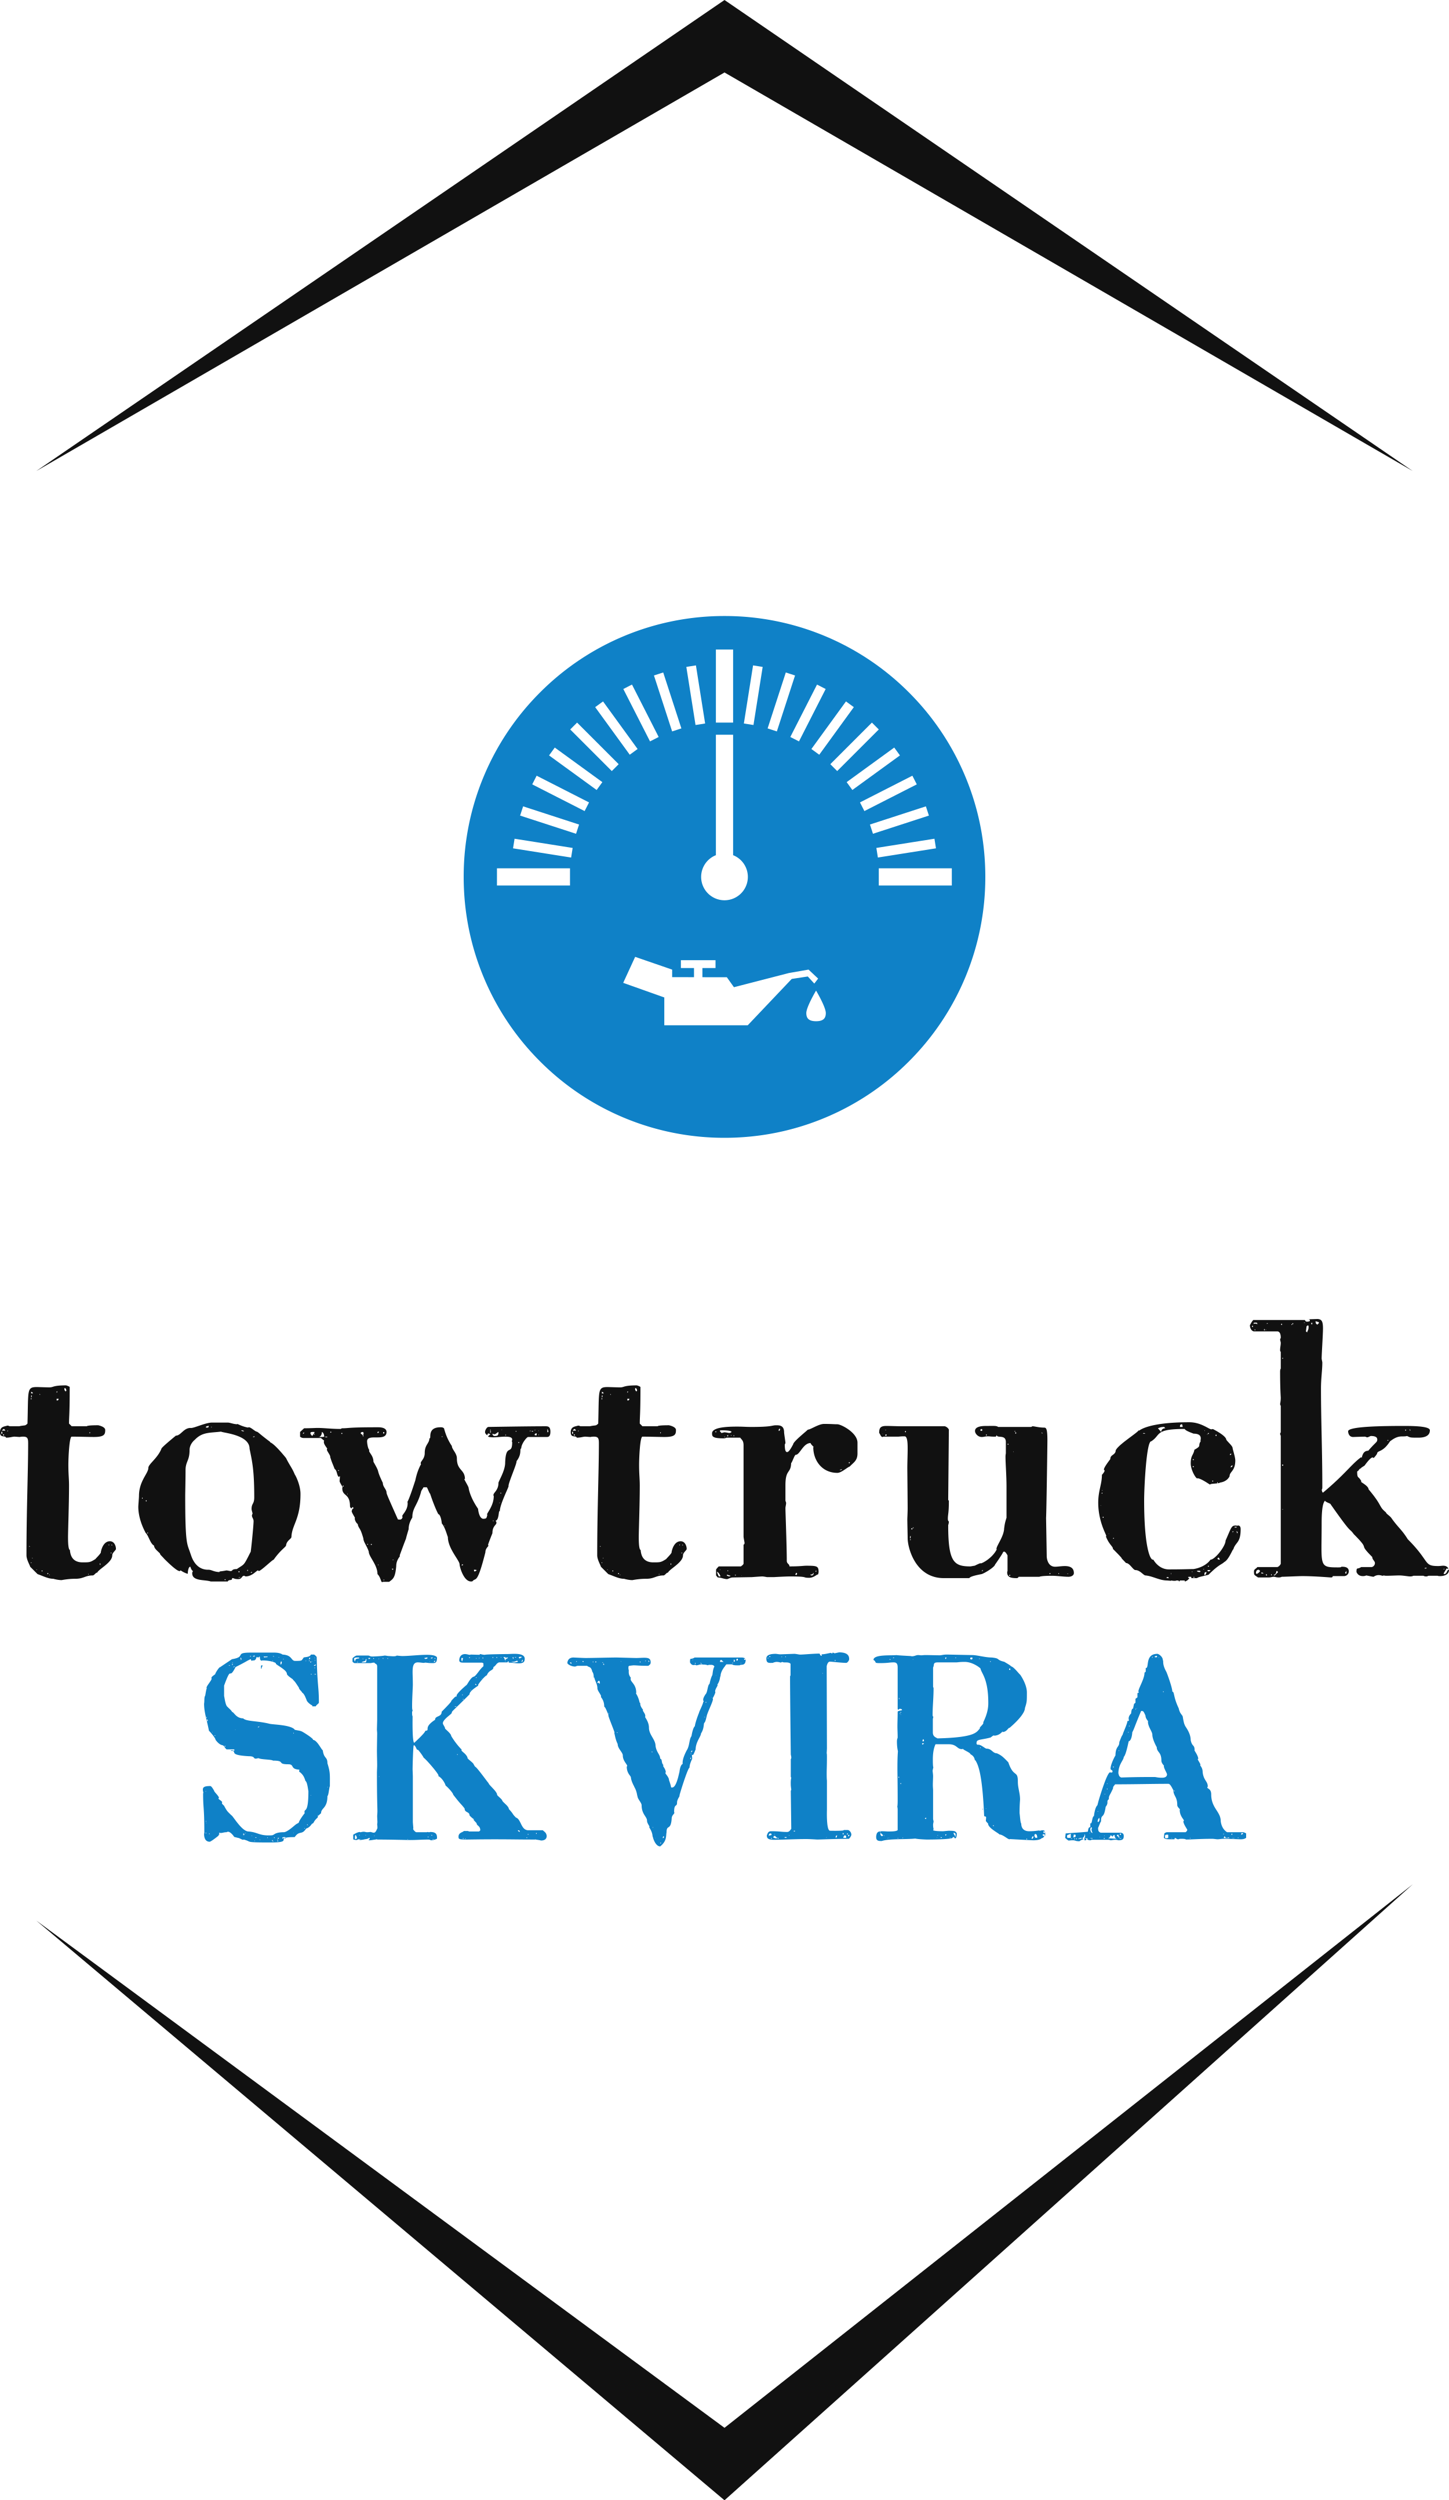 <svg width="273.56" height="471.891" viewBox="0 0 200 345" class="css-1j8o68f"><path xmlns="http://www.w3.org/2000/svg" fill-rule="evenodd" d="M5 65l95-65 95 65-95-55zm0 200l95 80 95-85-95 75z" fill="#111"/><path xmlns="http://www.w3.org/2000/svg" d="M133.17 106.986a35.875 35.875 0 00-7.715-11.442A35.893 35.893 0 00100 85a35.877 35.877 0 00-25.456 10.544 35.901 35.901 0 00-7.715 11.443A35.798 35.798 0 0064 121c0 4.86.953 9.575 2.829 14.013a35.87 35.87 0 007.715 11.443A35.89 35.89 0 00100 157c4.86 0 9.575-.952 14.013-2.829a35.857 35.857 0 0011.443-7.715A35.891 35.891 0 00136 121c0-4.86-.952-9.575-2.83-14.014zM113.965 95.07l-3.685 7.231-1.196-.608 3.686-7.232 1.195.609zm-5.504-2.28l1.276.414-2.51 7.72-1.275-.415 2.51-7.719zm-4.517-.977l1.324.21-1.27 8.017-1.325-.21 1.27-8.017zm-5.132-2.186h2.376v10.08h-2.376v-10.08zm0 28.376v-16.624h2.376v16.623a3.224 3.224 0 11-2.376 0zm-2.756-26.19l1.27 8.017-1.324.21-1.27-8.017 1.324-.21zm-4.516.977l2.508 7.72-1.276.414-2.509-7.72 1.277-.414zm-4.31 1.67l3.684 7.233-1.194.608-3.686-7.231 1.196-.61zm-18.637 27.728l.001-2.376h10.08v2.376h-10.08zm10.237-3.861l-8.017-1.27.21-1.325 8.017 1.27-.21 1.325zm.68-3.28l-7.72-2.509.414-1.275 7.72 2.509-.414 1.276zm1.183-3.132l-7.232-3.685.61-1.196 7.231 3.686-.61 1.195zm1.659-2.908l-6.567-4.771.788-1.085 6.567 4.771-.788 1.085zm2.093-2.613l-5.739-5.74.948-.948 5.74 5.74-.949.948zm-2.295-8.82l1.085-.788 4.77 6.566-1.083.788-4.772-6.567zm21.054 43.9H91.69v-3.842l-5.672-2.015 1.65-3.587 5.106 1.76v1.04l3.017.006v-1.261h-1.81v-1.084h4.78v1.084h-1.809v1.264l3.374.006.977 1.374 7.58-1.955 2.72-.475 1.321 1.242-.529.685-.898-.977-2.217.337-6.075 6.399zm9.433-.562c-.854 0-1.347-.281-1.347-1.123s1.347-3.104 1.347-3.104 1.346 2.261 1.346 3.104-.492 1.123-1.346 1.123zm.44-36.772l-1.084-.788 4.772-6.567 1.084.788-4.771 6.567zm1.529 1.305l5.74-5.739.948.948-5.74 5.739-.948-.948zm2.254 2.476l6.567-4.77.788 1.084-6.567 4.771-.788-1.085zm1.838 2.799l7.232-3.685.61 1.196-7.232 3.684-.61-1.195zm1.378 3.05l7.72-2.507.415 1.275-7.72 2.508-.415-1.275zm.885 3.23l8.016-1.269.21 1.325-8.017 1.269-.21-1.324zm.334 5.188v-2.376h10.079v2.376h-10.08z" fill="#0f81c7"/><path d="M7.354 217.847c-.693 0-1.387-.37-2.173-.647l-1.018-1.018c-.046-.231-.509-.971-.509-1.573 0-6.336.231-11.47.231-15.449 0-.6-.046-.925-.647-.925-.139 0-.324 0-.509.047-.092 0-.648-.047-.74-.047-.278 0-.601.14-1.156.14-.14-.37-.833.092-.833-.741s.648-.786 1.018-.925c0 0 .138 0 .323.092h1.296c.832-.185.786 0 1.156-.37.139-4.671-.139-5.041 1.341-5.041.047 0 1.342.046 1.665.046.648 0 .417-.278 2.36-.278h-.047c.046 0 .463.14.509.232 0 3.978-.093 3.885-.093 5.041l.37.37h2.082c.092-.138 1.249-.138 1.619-.138h-.046s.97.185.97.647c0 .602-.092.972-1.572.972-.786 0-1.989-.047-3.053-.047-.323 0-.462 2.776-.462 3.932 0 1.249.092 1.85.092 2.822 0 2.636-.138 6.151-.138 7.123 0 .832.046 1.619.23 1.757v-.046c.093 0-.092 1.758 1.759 1.758 1.017 0 1.063 0 1.804-.463-.047 0 .74-.74.74-.925v-.046s.23-1.48 1.248-1.48c.602 0 .833.647.833 1.064 0 .185-.509.508-.509.878 0 1.018-1.896 1.897-2.081 2.406-.139-.093-.416.37-.601.37-1.064 0-1.25.462-2.406.462h-.046c-.971 0-1.85.185-1.85.185-.37 0-.833-.092-1.157-.185zm-.508-.555c0-.046-.047-.046-.047-.046v.139s.047-.047.047-.093zm5.365-.139c-.046 0-.046.047-.046.093 0 0 0 .046.046.046v-.139zm-5.597-.092a.1.1 0 00-.092.092s.046.047.092.047.047-.047.047-.047c0-.046 0-.092-.047-.092zm-.786-.37a.1.1 0 00-.092.092s.046.047.092.047l.046-.047c0-.046-.046-.092-.046-.092zm-.74-.139c-.046 0-.093.046-.093.046h.14zm8.696-.879v.278l.092-.093c0-.092-.092-.185-.092-.185zm-9.482-.092l-.047.046c0 .046.047.046.047.046.046 0 .046 0 .046-.046 0 0 0-.046-.046-.046zm.138-.648c0 .093 0 .093.047.093h.046zm10.917-.694c-.047 0-.093.047-.093.047 0 .046.046.046.093.046 0 0 .046 0 .046-.046zm-11.333-.925v.093h.139zm11.009-.185c-.047 0-.047.047-.047.047 0 .046 0 .046.047.046s.046 0 .046-.046c0 0 0-.047-.046-.047zm.37 0l-.046.093h.185zm-11.379-4.81v-.093.093zM.463 197.912c0 .046-.047.046-.047.092s.047.046.14.093v-.185H.462zm-.185-.37H.23s-.046.046-.046.185c0 .046.046.138.046.138.093 0 .093-.092.093-.138 0-.093 0-.14-.046-.185zm12.072.092v.139c.092 0 .092-.046.092-.139h-.092zm-11.332-.231v.139c.046-.047.092-.093.092-.14h-.092zm-.463-.232c-.092 0-.277.186-.277.232H.74a1.009 1.009 0 00-.185-.232zm7.262-4.162v.23c.231 0 .231-.045.278-.23h-.278zm-3.515-.093s-.047.046-.047.093.047.092.047.092c.046 0 .046-.046.046-.092s0-.093-.046-.093zm0-.37v.278c.092-.047.092-.14.092-.278h-.092zm1.156-.185c0 .046-.046.093.093.093 0-.093-.093-.093-.093-.093zm-1.156-.324v.232h.23c0-.14-.138-.186-.23-.232zm3.515-.046v.185c.093-.046.093-.139.093-.185h-.093zm1.064-.37s0 .277.185.37l.092-.093c0-.046-.046-.37-.23-.37zm17.655 25.44c-.046 0 0-.046.093-.278-.278-.185-.324-.6-.37-.6-.278 0-.37.878-.324.97-.231 0-1.018-.416-1.018-.508 0-.047.047.138-.138.138s-.694-.277-2.128-1.711c-.231-.278-.555-.555-.555-.648.046-.138-.833-.647-.833-1.156-.555-.277-.74-1.434-1.249-1.85h.047s-.972-1.665-.972-3.515c0-.185.093-1.25.093-1.48 0-2.082 1.295-3.1 1.295-3.886 0-.509 1.295-1.341 1.804-2.636 0-.186 1.896-1.712 1.989-1.804.694 0 1.064-1.064 2.035-1.064.37.092 2.035-.74 2.96-.74h2.174c.324 0 .787.23 1.342.23-.047 0-.047-.045-.047-.045.093 0 .694.37 1.527.508 0-.046.046-.046.092-.046.278 0 .833.555 1.064.602s.278.23 1.897 1.433l-.047.047s.417-.047 2.22 2.174c.417.878.88 1.434 1.203 2.266.093.093.786 1.434.786 2.683 0 3.469-1.156 4.209-1.248 5.874.046.324-.648.509-.74 1.203 0 .231-.74.601-1.712 1.989-.185 0-1.758 1.572-2.081 1.572a.1.1 0 00-.093-.092c-.185 0-.786.832-1.711.832l-.185-.092c-.37 0-.278.463-.833.463-.601 0-.509-.14-.832-.14 0 .463-.417.093-.602.463H29.08c-.786-.277-2.59 0-2.544-1.156zm4.44.925l.093.046.093-.046-.093-.092zm2.175-.37c-.093 0-.14.046-.232.046l.047.047c.046 0 .092-.047.277-.093h-.092zm1.619-.74c-.047 0-.14.092-.185.139h.185v-.14zm-6.014-.278c.463 0 .694.278 1.527.324 0-.139.046-.046.971-.231.093 0 .509.092.555.092.37 0 .093-.277.88-.277 1.063-.74.878-.324 1.896-2.36v.047c.046 0 .416-3.7.416-4.302 0-.323-.231-.508-.231-.786l.092-.277c-.046-.185-.139-.463-.139-.602 0-.832.37-.647.37-1.619 0-3.746-.277-4.903-.647-6.706 0-1.943-3.654-2.174-3.932-2.36-1.573.186-2.59.047-3.608 1.11 0 0-.74.556-.74 1.435 0 1.48-.555 1.572-.555 2.775s-.046 3.191-.046 3.515c0 7.03.277 6.568.74 8.048.046 0 .463 2.174 2.405 2.174h.046zm4.256.185c-.046 0-.093.047-.093.093s.047.092.093.092c0 0 .046-.046.046-.092s-.046-.093-.046-.093zm1.156-.185s-.046.047-.046.093.046.092.046.092c.046 0 .046-.046.046-.092s0-.093-.046-.093zm-13.737-5.088c0-.046-.047-.046-.047-.046-.046 0-.046 0-.046.046s0 .093.046.093c0 0 .047-.046.047-.093zm-.232-4.486a.1.1 0 00-.092.092s.046.046.092.046.047-.046.047-.046c0-.046 0-.092-.047-.092zm-.555-.37c-.046 0-.046.046-.046.092 0 0 0 .046.046.046s.047-.046.047-.046c0-.046 0-.092-.047-.092zm15.496-8.465c-.185 0-.185.093-.278.093.139 0 .278.046.278-.093zm-1.804-.832c-.047.092.046.092.185.138.046 0 .138 0 .185-.046-.14-.046-.278-.092-.324-.092h-.046zm-6.337-.093l.046-.046zm1.804-.509c.092-.046-.278.046-.37.093v.138c.23 0 .37.047.37-.23zm.37.093v.138c.046 0 .046-.046.046-.046 0-.046 0-.092-.046-.092zm19.413 11.563c0-.138.092-.277.231-.277-.046 0 0-.093-.139-.185l-.185.185c-.046 0-.185-.185-.185-.278 0-1.85-1.064-1.341-1.064-2.497 0-.047 0-.093.047-.14 0-.045-.417-.693-.417-.832 0-.092.047-.601.047-.694l-.185.093c-.278-.324-.185-.833-.555-1.11-.37-.972-.324-.74-.602-1.62.046-.277-.462-.785-.462-1.063 0-.046.046-.046.046-.092 0-.093-.463-.556-.463-.926 0-.046 0-.138.047-.185l-.463-.37H41.88a.724.724 0 01-.463-.185v-.647l.555-.509c.74 0 1.573-.046 1.85-.046.972 0 1.85.138 3.192.138l.185-.092c1.064 0 .601-.139 4.996-.139.462 0 1.156.093 1.156.648 0 1.434-2.683.139-2.683 1.295 0 .185.093 1.018.324 1.203-.046.046-.046.046-.046.092 0 .278.601.694.601 1.526 1.064 1.85.231.694 1.295 2.914 0 .556.509.88.509 1.342 0 .185.463 1.202 1.573 3.7.185 0 .555.139.647-.37-.046 0-.046-.046-.046-.092 0-.232.74-.787.74-1.758 0-.231-.046-.185-.046-.185s.185-.139 1.064-2.868c.046 0 .185-1.202.832-2.359-.046-.046-.046-.092-.046-.139 0-.277.555-.6.555-1.387 0-1.203.648-1.295.648-2.082 0 .047.046.047.046.047.231 0-.37-1.527 1.48-1.527.185 0 .324 0 .463.139v-.046c.046 0 .23 1.202 1.11 2.497 0 .463.693.972.693 1.712 0 1.711 1.11 1.48 1.11 2.868-.046-.047-.092-.047-.092-.047 0 .14.601 1.064.601 1.25 0-.047.093 1.11 1.295 2.867v-.046s.093 1.341.694 1.434c.555 0 .463-.14.602-.555-.047 0-.047 0-.047-.047 0-.23.925-1.202.925-2.544-.046-.046-.046-.092-.046-.138 0-.324.694-.648.694-1.666 0-.23.925-1.665.925-2.775.093-2.775.971-.925.971-2.868-.046-.046-.046-.046-.046-.092 0-.093.046-.185.046-.231 0-.232-.138-.417-.97-.417-.556 0-1.065.093-1.62.093-.416 0-.74-.046-.74-.139 0 0 .324-.277.324-.324-.046 0-.185 0-.278-.092-.138.092-.138.231-.185.277-.138-.185-.277-.23-.277-.462 0-.278.277-.694.462-.694.37 0 5.32-.093 7.91-.093.37 0 .647.093.647.74 0 .324-.046.74-.462.74H72.87c-.23.093-.925.972-.925 1.573-.277.093.14.74-.647 1.758v.046c0 .416-1.11 2.914-1.11 3.377.138 0-1.203 2.498-1.203 3.515l-.046-.046c-.139 0-.046 1.341-.602 1.341.14 0 .185.185.185.278 0 .324-.555.416-.555 1.434 0 0-.6 1.48-.6 1.619 0 .046.045.046.045.092 0 .139-.416.37-.416.925-1.156 4.58-1.341 3.423-1.758 3.978-.092.046-.138.046-.23.046-1.018 0-1.574-2.035-1.574-2.359 0-.555-1.618-2.174-1.618-3.793-.047 0-.37-1.34-.833-1.85 0 0-.093-1.11-.463-1.295v.046s-.462-.786-1.156-2.867c-.092 0-.37-.833-.462-.88h-.463c.046.047-.324.463-.324.648-.509 1.897-1.202 2.174-1.202 3.516 0 .046-.51.694-.51 1.619-.832 2.775.278-.51-1.248 3.654 0 0 .046 0 .046.046 0 .092-.509.555-.509 1.388-.138 1.711-.508 1.804-.971 2.174h-.879c-.046.046-.046.046-.092.046-.185 0-.185-.648-.648-1.11 0-1.295-1.203-2.406-1.203-3.1-.23-.74-.74-1.34-.74-1.803-.462-1.62-.555-1.203-.786-1.943h.046c0-.046-.416-.277-.462-.879h.046c0-.092-.462-.74-.462-.971 0-.046 0-.046.046-.093zm4.394 9.529l-.093.092h.185zm12.442-1.342c0 .093 0 .232.093.232a.404.404 0 00.277-.185c-.138-.047-.23-.047-.37-.047zm-11.332-.138c.046.092.046.138.093.138s.046-.046.092-.046v-.092h-.185zm9.806-.602c0-.046-.185.047-.185.14.185 0 .185 0 .185-.14zm-11.656 0c-.046 0-.046.047-.046.093 0 0 0 .046.046.046v-.139zm2.035-.647c-.046 0-.092 0-.092.046h.138c0-.046-.046-.046-.046-.046zm-3.515-2.174c-.047 0-.093.046-.093.046 0 .046.046.046.093.046 0 0 .046 0 .046-.046zm.509 0a.1.1 0 00-.093.092s.046.047.093.047.046-.047.046-.047c0-.046 0-.092-.046-.092zm10.13-2.544c-.047 0-.047.046-.047.046 0 .046 0 .046.046.046v-.092zm6.66-.74v.185c.046 0 .046 0 .046-.047 0-.092 0-.138-.046-.138zm.925-2.452l-.092.093h.092v-.093zM47.938 206.1v.23c0-.092.046-.184.046-.23h-.046zm21.185-.14c-.046 0-.046.047-.046.093 0 0 0 .047.046.047s.046-.047.046-.047c0-.046 0-.092-.046-.092zm-21.74-.97a.1.1 0 00-.092.092s.046.046.092.046.046-.046.046-.046c0-.046 0-.092-.046-.092zm-.647-2.128c-.047 0-.093 0-.093.046 0 0 .046.046.093.046s.046-.046.046-.046c0-.046 0-.046-.046-.046zm24.885-3.886a.1.1 0 00-.093.093s.046.046.093.046l.046-.046c0-.046-.046-.093-.046-.093zm-26.782-.693l.278.046c.046 0 .046-.046.046-.093-.324 0-.324 0-.324.047zm-.416-.694c0 .416-.185.694-.509.694.601 0 .694 0 .833-.047 0-.138-.047-.555-.324-.647zm5.412.185c-.047 0-.047.046-.047.046 0 .046.324.093.324.416h.046c0-.092-.046-.37.047-.462l-.093-.185c-.231 0-.324.092-.324.139zm11.24.462c0-.046-.047-.046-.047-.046-.046 0-.046 0-.046.046s0 .047.046.047c0 0 .046 0 .046-.047zm-18.225-.462c0 .139.185.324.278.37 0-.139.324-.416.277-.555-.231 0-.601-.046-.555.185zm25.024.092c.231.093.092.278.416.278.416 0 .509-.093.509-.555-.278.139-.324.277-.555.324-.093-.047-.185-.047-.231-.047h-.14zm1.943.093c-.047 0-.093.046-.093.046 0 .046.046.046.093.046 0 0 .046 0 .046-.046zm4.255-.185c-.139 0-.278.092-.278.185 0 .046.047.092.047.092h.231v-.277zm.324.185s0-.046-.046-.046v.138c.046 0 .046-.046.046-.092zm-30.99-.093c-.047 0-.093 0-.093.047 0 0 .046.046.092.046l.047-.046c0-.047-.047-.047-.047-.047zm-1.435-.185h-.046c-.139 0-.092.185-.092.185l.185-.185h-.047zm5.273.093c0-.046 0-.046-.046-.046s-.092 0-.092.046.046.092.092.092.046-.046.046-.092zm5.643-.185v.185l.047.046c.046 0 .092-.046.138-.139-.138-.138-.23-.046-.185-.092zm-.6-.046c-.14 0-.186.046-.186.092s0 .093.046.093c.185 0 .14-.278.14-.185zm15.402-.093c-.046.093-.046.139-.046.231.046 0 .092-.046.138-.092zm-22.017.093a.1.1 0 00-.093.092s.046.046.093.046.046-.046.046-.046c0-.046 0-.092-.046-.092zm29.88-.14c0 .186 0 .232.046.232 0 0 .093-.046.093-.092 0-.14-.093-.232-.093-.37-.046.092-.046 0-.046.23zm-4.302.047c-.046 0-.092.046-.092.046 0 .047.046.047.092.047 0 0 .047 0 .047-.047zm1.897-.046v.139c.046-.047.092-.093.092-.14h-.092zm.462.046h-.23c0 .046.045.093.092.093s.138-.047.138-.093zm.74-.046c-.046 0-.046.046-.046.046h.093zm-.462-.139c-.046.046-.093.046-.093.093l.047.046zm-6.198 0c-.046 0-.046.046-.046.093 0 0 0 .046.046.046s.046-.046.046-.046c0-.047 0-.093-.046-.093zm1.619 0c-.046 0-.093 0-.093.046 0 0 .093 0 .093-.046zm16.823 20.583c-.694 0-1.388-.37-2.174-.647l-1.018-1.018c-.046-.231-.509-.971-.509-1.573 0-6.336.231-11.47.231-15.449 0-.6-.046-.925-.647-.925-.139 0-.324 0-.509.047-.092 0-.647-.047-.74-.047-.277 0-.601.14-1.156.14-.14-.37-.833.092-.833-.741s.648-.786 1.018-.925c0 0 .138 0 .323.092h1.296c.832-.185.786 0 1.156-.37.139-4.671-.139-5.041 1.341-5.041.047 0 1.342.046 1.666.046.647 0 .416-.278 2.359-.278h-.047c.047 0 .463.14.51.232 0 3.978-.093 3.885-.093 5.041l.37.37h2.081c.093-.138 1.249-.138 1.619-.138h-.046s.971.185.971.647c0 .602-.092.972-1.573.972-.786 0-1.989-.047-3.052-.047-.324 0-.463 2.776-.463 3.932 0 1.249.093 1.85.093 2.822 0 2.636-.14 6.151-.14 7.123 0 .832.047 1.619.232 1.757v-.046c.093 0-.092 1.758 1.758 1.758 1.017 0 1.064 0 1.804-.463-.047 0 .74-.74.74-.925v-.046s.231-1.48 1.249-1.48c.6 0 .832.647.832 1.064 0 .185-.509.508-.509.878 0 1.018-1.896 1.897-2.081 2.406-.139-.093-.416.37-.601.37-1.064 0-1.25.462-2.406.462h-.046c-.971 0-1.85.185-1.85.185-.37 0-.833-.092-1.156-.185zm-.51-.555c0-.046-.045-.046-.045-.046v.139s.046-.047.046-.093zm5.366-.139c-.046 0-.046.047-.046.093 0 0 0 .046.046.046v-.139zm-5.596-.092a.1.1 0 00-.093.092s.046.047.093.047.046-.047.046-.047c0-.046 0-.092-.046-.092zm-.787-.37a.1.1 0 00-.092.092s.046.047.092.047l.046-.047c0-.046-.046-.092-.046-.092zm-.74-.139c-.046 0-.092.046-.092.046h.138zm8.696-.879v.278l.092-.093c0-.092-.092-.185-.092-.185zm-9.482-.092l-.046.046c0 .046.046.046.046.046.046 0 .046 0 .046-.046 0 0 0-.046-.046-.046zm.139-.648c0 .093 0 .093.046.093h.046zm10.916-.694c-.047 0-.093.047-.093.047 0 .046.046.046.093.046 0 0 .046 0 .046-.046zm-11.333-.925v.093h.139zm11.009-.185c-.046 0-.046.047-.046.047 0 .046 0 .046.046.046s.046 0 .046-.046c0 0 0-.047-.046-.047zm.37 0l-.046.093h.185zM82.8 208.32v-.093.093zm-3.561-10.407c0 .046-.047.046-.047.092s.047.046.14.093v-.185h-.093zm-.185-.37h-.047s-.046.046-.046.185c0 .046.046.138.046.138.093 0 .093-.092.093-.138 0-.093 0-.14-.046-.185zm12.072.092v.139c.093 0 .093-.046.093-.139h-.093zm-11.332-.231v.139c.046-.047.092-.093.092-.14h-.092zm-.463-.232c-.092 0-.277.186-.277.232h.462a1.009 1.009 0 00-.185-.232zm7.262-4.162v.23c.231 0 .231-.045.278-.23h-.278zm-3.515-.093s-.046.046-.046.093.046.092.046.092c.046 0 .046-.046.046-.092s0-.093-.046-.093zm0-.37v.278c.092-.047.092-.14.092-.278h-.092zm1.156-.185c0 .046-.046.093.093.093 0-.093-.093-.093-.093-.093zm-1.156-.324v.232h.231c0-.14-.139-.186-.231-.232zm3.515-.046v.185c.093-.046.093-.139.093-.185h-.093zm1.064-.37s0 .277.185.37l.093-.093c0-.046-.047-.37-.232-.37zm11.411 26.041l-.231-.277v-.787c0-.092.323-.416.37-.462h3.053c.138-.093.323-.231.37-.37v-2.637c.092 0 .138-.138.138-.231s-.138-.694-.138-.879v-12.581c0-.694-.278-.786-.463-1.064h-1.896c-.185.093-.324.093-.417.093-1.526 0-1.572-.278-1.572-.694 0-.833 2.035-.925 3.422-.925 1.018 0 1.064.046 2.082.046 2.821 0 2.729-.231 3.33-.231.463 0 1.11 0 1.11.971 0 .185.185 1.295.185 1.434 0 0 0 .139-.092.231 0 .694.092 1.064.324 1.064.277 0 .647-.74.832-1.064 0-.37 1.758-1.757 2.035-2.035.37 0 1.48-.786 2.22-.786 1.11 0 1.342.046 1.85.046s2.776 1.156 2.776 2.544v1.48c0 1.018-.555 1.249-1.064 1.804-.324.093-1.156.879-1.711.879-2.128 0-3.33-1.712-3.33-3.562.277.139-.37-.37-.37-.555-1.018 0-1.48 1.62-2.036 1.62-.185 0-.462.97-.647 1.155-.047 1.48-.787.787-.787 3.053v2.128l.093.277c0 .324-.093.51-.093.787 0 .462.185 5.18.185 7.216 0 .462.37.416.37.786 1.573 0 1.897-.093 2.313-.093 1.527 0 1.712.047 1.712.925-.047.047 0 .232-.14.324v-.046c-.092 0-.554.463-1.156.463-1.063 0 .047-.186-2.682-.186-.602 0-2.22.093-2.22.093h-.926s-.462-.093-.647-.093c-.231 0-1.434.093-1.434.093l-2.637.046c-.323 0-.693.232-.786.232-.416 0-.832-.232-1.295-.232zm-.093-.786c0 .185.232.601.232.647h.231c0-.138-.278-.6-.463-.647zm1.342.416c0 .231.231.139.277.231.093 0 .278-.092.278-.092-.139 0-.37-.139-.555-.139zm2.035.093v.046h.046zm-.833-.093c-.046 0-.092.046-.092.046 0 .047.046.047.092.047s.047 0 .047-.047c0 0 0-.046-.047-.046zm10.361-.046c0 .092 0 .139.14.139s.23-.047.277-.232c0-.046 0-.046-.046-.138-.093.277-.14.231-.37.231zm-2.127 0c.046.046.139.046.092.092.047 0 .139-.046.185-.185l-.092-.138c-.139.046-.046.138-.185.231zm2.914-.555c-.093.046-.093.092-.093.185h.093v-.185zm-12.258 0v.092h.093v-.092h-.093zm-.971-.093c0-.046-.046-.046-.046-.046-.046 0-.046 0-.046.046h.092zm16.744-13.876c-.139.046-.277.093-.277.139l.277-.046v-.093zm.972-.971l.046.231.092-.185v-.046h-.138zm-17.068-3.47c0-.046 0-.046-.047-.046s-.092 0-.092.047h.139zm.416-.277c-.093.046-.139.093-.139.139l.046.046h.093v-.185zm.37 0c.092.093.046.139.092.093v-.093h-.092zm.462.093c0-.047 0-.047-.046-.047 0 0-.046 0-.046.047s.046.092.046.092c.046 0 .046-.046.046-.092zm-1.988-.648l.23.278c.047 0 .232-.047.37-.093.278 0 .602.093.695.093s.323-.047.323-.185c-.185-.14-.647-.185-1.526-.185zm-.648.093l.092.092c.047 0 .047 0 .093-.092l-.046-.047zm8.973-.417c-.092.046-.185 0-.185.232v.092c.185 0 .185-.278.185-.324zm17.61 15.125c0-.37-.047-2.266-.047-2.636 0-.046.046-1.018.046-1.48 0-.925-.046-5.32-.046-5.597 0-.555.046-2.035.046-2.359 0-.601.047-1.989-.416-1.989-.647 0-.694.046-.971.046h-1.943c-.046 0-.092.047-.139.047-.23 0-.323-.417-.462-.555 0-.648.139-.972.971-.972.648 0 1.48.046 2.313.046h5.782c.185.047.462.232.555.463l-.093 9.713.093.093c0 1.758-.139 1.85-.139 2.498 0 .185.046.323.139.37 0 0 0 .231-.093.509 0 5.088.787 5.689 3.053 5.689.093 0 .509-.093.601-.093.648-.323.648-.277.787-.37 0 .047 0 .047.046.047.231 0 1.619-.74 2.22-1.943-.046 0-.046 0-.046-.046 0-.463 1.064-1.758 1.064-2.914.046-.047 0-.417.324-1.388v-4.255c0-1.62-.14-3.146-.14-4.21 0 0 0-.185.047-.416v-1.573c0-1.11-1.249-.462-1.249-.97-.046.092-.092.23-.185.23-.786 0-.694-.046-1.017-.046-.463 0-.556.093-.88.093-.508 0-.924-.463-.924-.833 0-.601.878-.694 1.526-.694 1.11 0 1.434-.046 1.665.139h4.58a.35.35 0 01.184-.093c.232 0 .88.185 1.573.185.278 0 .463.093.463 1.758 0 .74-.14 10.407-.185 10.685v-.046s.092 5.088.092 5.458v-.047s.046 1.388 1.156 1.388c.37 0 .88-.092 1.342-.092.647 0 1.249.185 1.249.97 0 .325-.37.51-.74.51-.694 0-1.573-.139-2.313-.139-.139 0-1.388 0-1.712.139h-2.867c0 .092-.185.185-.185.185-.74 0-1.388-.046-1.388-.787 0-.046 0-.092.046-.185v-2.174c-.092-.138-.277-.508-.462-.508-.093 0-.139.046-.185.138 0 .093-1.064 1.666-1.064 1.62-.046.37-1.434 1.202-1.758 1.294h.046c0 .047-1.711.278-1.85.602h-3.515c-3.978 0-4.996-4.256-4.996-5.505zm14.2 5.273l-.047-.092zm-.093-.23c-.046 0-.092.045-.092.092s.046.046.092.046.046 0 .046-.046 0-.093-.046-.093zm5.643-.093l.093-.047zm2.36-.047c-.14 0-.047 0-.093.047h.185zm-2.452-.092a.1.1 0 00-.093.092s.046.047.093.047.046-.047.046-.047c0-.046 0-.092-.046-.092zm1.202 0c-.046 0-.046.046-.046.092 0 0 0 .047.046.047l.046-.047c0-.046-.046-.092-.046-.092zm-10.5-.463l-.138.185h.138v-.185zm-9.944-4.209c-.047 0-.093.046-.093.046a.1.1 0 00.093.093v-.139zm0-.462c-.047 0-.093.092-.093.185s.046.185.046.185c.047 0 .047-.324.047-.37zm.185-1.064c-.047 0-.093.046-.093.092s.046.093.093.093.046-.046.046-.093 0-.092-.046-.092zm.185-.093c-.047 0-.093 0-.093.047 0 0 .046.046.093.046l.046-.046c0-.047-.046-.047-.046-.047zm13.784-10.5s0 .093.046.093c0-.046 0-.092-.046-.092zm-.694-1.063a.1.1 0 00-.093.092s.047.046.093.046l.046-.046c0-.046-.046-.092-.046-.092zm-16.976-1.203c0 .139.093.093.185.093v-.185c0 .046-.046-.047-.185.092zm13.97-.092c-.047 0-.047.046-.047.092s0 .093.046.093.046-.047.046-.093 0-.092-.046-.092zm-14.34-.093v.046h.093zm22.017-.185c0 .046-.046.046-.046.093s.046.046.139.092v.046zm-3.607 0c-.047 0-.093.046-.093.093s.046.092.093.092c0 0 .046-.046.046-.092s-.046-.093-.046-.093zm-15.218-.185c-.046 0-.093.046-.093.093s.047.092.093.092c0 0 .046-.046.046-.092s-.046-.093-.046-.093zm15.033 0v.093h.092c0-.093 0-.093-.092-.093zm-4.718-.185c0 .139.046.139.092.185 0 0 .093 0 .185-.092 0 0 0-.093-.092-.186zm1.711.185l-.046-.092zm-14.848-.185l.047.093h.092zm15.588.093v.092-.139.047zm23.299 20.722c-1.018 0-1.943-.602-2.96-.694-.278 0-.74-.74-1.388-.74-.324 0-.787-.972-1.295-.972-.833-.879-.556-.555-.602-.694v.047c0-.047-.092-.185-1.202-1.295 0-.37-.51-.555-.972-1.712 0-.046.046-.046.046-.092 0-.185-1.11-1.99-1.11-4.58 0-1.665.51-2.544.51-3.839.323-.37.37-.508.37-.6 0-.047-.093-.047-.093-.14 0-.138.138-.462.879-1.434 0-.6.555-.508.74-1.063v.046c-.232-.602 2.867-2.498 3.191-2.96l.046.046c.047 0 1.157-1.157 6.939-1.157 1.572 0 2.636.925 3.006.972.093 0 .139 0 .231-.047-.046 0 1.712.833 1.85 1.434 0 .185.88.88.88 1.203 0 .139.37 1.249.37 1.711 0 1.48-.787 1.527-.787 2.174 0 0-.277.74-1.341.88 0 .138-1.295.138-1.295.23-.047 0-.047.047-.047.047-.092 0-1.248-.88-1.804-.88l.047.047c-.232 0-.925-1.202-.925-2.081 0-1.157.37-1.11.508-1.897 1.11-.601.37-.509.926-1.249-.047.047-.047.047-.093.047 0-.093.046-.185.046-.37 0-.324-.185-.648-1.017-.648.092 0-1.11-.37-1.203-.648-4.21 0-3.238.833-4.625 1.712-.648-.046-.972 6.337-.972 8.14 0 6.245.787 8.188 1.203 8.188.092 0 .046 0 .046-.046 0 0 .694 1.387 2.174 1.387 1.943 0 2.73-.046 3.377-.046 0 0 1.572-.185 2.359-1.295.601 0 2.081-1.85 2.081-2.637.879-1.989.786-2.081 1.527-2.081 0 0 0 .046.046.046 0 0 .092-.046.139-.046.185 0 .37.092.37.509 0 1.989-.74 1.757-1.018 2.821v-.046c-.093 0-.648 1.48-1.249 1.758-.37.37-.694.277-2.174 1.757-1.11.278-1.434.324-1.573.463h-.786c-.046 0 .046-.185-.092-.185-.047 0-.37 0-.37.046s.046.093.185.139c-.232.324-.417.416-.648.462v-.138h-.648l-.092.138-.139-.092.093-.046c-.37 0-.417 0-.463.046-.462 0-.37 0-.555-.046 0 0-.046 0-.092.046zm-.093-.37c.139 0 .278.092.324.046 0-.046-.046-.093-.046-.139-.185 0-.185 0-.278.093zm3.84-.14a.1.1 0 00-.093.093s.046.047.092.047l.046-.047c0-.046-.046-.092-.046-.092zm-3.192-.554v.277l.046-.185zm4.903-.093c-.232 0-.278.093-.278.231 0 .047-.046.185.046.185.047 0 .232-.185.232-.416zm-1.296-.185v.093s.232.092.324.092l.139-.046c0-.185-.185-.139-.463-.139zm-.647.093c-.046 0-.093.046-.093.046s.047.046.093.046v-.092zm2.081-.093a.665.665 0 00.14.093c.092 0 .23-.093.277-.185-.37 0-.417-.047-.417.092zm-.416-.092v.092-.139.047zm-.092-.14c-.047 0-.093 0-.093.047h.139c0-.046 0-.046-.046-.046zm.647-.462a.1.1 0 00-.092.093s.046.046.092.046.046-.046.046-.046c0-.046 0-.093-.046-.093zm1.249-.925a.497.497 0 00.324.093l-.139-.278c-.139 0-.185.046-.185.185zm1.018-1.064c0 .047.092.047.092.047zm-15.357-1.85a.1.1 0 00-.092.093h.138c0-.047 0-.093-.046-.093zm-.694-.601v.046l.093-.046h-.093zm17.67-.324c0 .093.046.278.092.278s.046-.047.046-.093-.046-.092-.138-.231v.046zm-.556 0v.185c.047-.046.093-.092.093-.185h-.093zm.278-.601v.092h.278v-.092h-.278zm-18.132-1.388a.1.1 0 00-.092.093s.046.046.092.046.046-.046.046-.046c0-.047 0-.093-.046-.093zm-.37-1.572v.046h.093zm.231-1.758c-.046.046-.092.046-.092.046a.1.1 0 00.092.093s0-.047.047-.093zm0-.324h-.046c0 .046 0 .046.046.046 0 0 .047 0 .047-.046h-.047zm15.912-1.11c-.046 0-.046.046-.046.092 0 0 0 .047.046.047s.046-.047.046-.047c0-.046 0-.092-.046-.092zm-.648-.231a.1.1 0 00-.092.092s.046.046.092.046.047-.046.047-.046c0-.046 0-.092-.047-.092zm-2.682-1.99c-.047 0-.093 0-.093.047s.046.093.093.093.046-.047.046-.093 0-.046-.046-.046zm5.411-.092c-.185 0-.23.093-.277.232.139.046.277-.14.277-.232zm-5.411-.879a.1.1 0 00-.093.093s.046.046.093.046.046-.046.046-.046c0-.046 0-.093-.046-.093zm5.226-.74c-.23 0-.185.093-.185.185.14-.046.232-.138.185-.185zm-2.081-2.636c-.046 0-.093.046-.093.092s.047.093.093.093.046-.046.046-.093 0-.092-.046-.092zm-1.203-.093c-.046 0-.046.047-.046.047 0 .046 0 .046.046.046v-.093zm-8.788-.138l-.139.092h.37s-.185-.092-.231-.092zm8.927 0a.1.1 0 00-.092.092s.046.046.092.046.046-.046.046-.046c0-.046 0-.092-.046-.092zm-6.984-.648c.185.185.323.37.462.509 0-.324.232-.509.555-.509l-.138-.185c-.556 0-.694.139-.88.185zm6.43.278v.092c.045 0 .045 0 .045-.046 0 0 0-.046-.046-.046zm-3.1-.833c-.324 0-.278.277-.278.37h.37c0-.046-.046-.324-.092-.37zm9.93 20.306c0-.324.325-.37.463-.602h2.776c.046 0 .37-.185.462-.462v-17.623c0-.046-.092-.231-.092-.278 0-.092.092-.231.092-.231v-3.654c-.046-.046-.092-.231-.092-.231 0-.047.092-.417.092-.88 0-.092-.092-1.294-.092-3.56 0-.14 0-.325.092-.463v-2.313c-.092-.093-.092-.139-.092-.278 0-.277.092-.647.092-.97 0-.093-.092-.371-.092-.463l.092-.232c0-.185 0-.786-.416-.879h-3.284c-.185 0-.555-.277-.555-.832l-.046.092c0-.046.462-.971.6-.832h7.032c0 .046.138.231.23.231.417 0 .463-.092.463-.139 0-.092-.092-.185-.092-.185h-.278l1.434-.046c.509.046.74.231.74 1.295 0 .833-.185 3.515-.185 4.163 0 .093.093.463.093.555 0 1.064-.185 2.128-.185 3.608 0 4.302.185 8.65.185 13.46 0 .324 0 .324-.093.509.047.046.047.324.185.37 3.1-2.59 3.886-3.886 5.273-4.903 0 .046.047.092.047.092.092 0 .092-.971.925-.971 1.202-1.388 1.249-1.11 1.249-1.665-.14.324.323-.37-.88-.37-.092 0-.37.185-.508.185-.093 0-.231-.093-.324-.093-.277 0-1.573.047-1.619.047-.601 0-.694-.602-.694-.787 0-.694 5.042-.74 7.771-.74 1.712 0 3.515.093 3.515.602 0 .878-.925 1.017-1.572 1.017-1.157 0-1.11 0-1.573-.231-.694.185-1.11-.231-2.359.74-.925 1.434-1.572 1.249-1.757 1.573 0 .23-.51.74-.51.74s-.046-.093-.138-.093c-.139 0-.416.185-1.064 1.064 0 .092-.74.416-.879.74l-.185.139c0 1.064.185.555.602 1.387h-.093c0 .093 1.064.602 1.064 1.064 1.989 2.36 1.341 2.313 2.405 3.192.046.231.555.462.786.832.926 1.296 1.388 1.527 2.22 2.868 3.146 3.146 2.128 3.7 4.21 3.7.277 0 .462-.046.694-.046.508 0 .693.324.693.417-.092 0-.185 0-.23-.047l-.417.694.046.093c.463 0 .37-.602.694-.602 0 .833-.971.88-1.249.88-.139 0-.185 0-.324-.047h-1.249c-.138.046-.185.092-.323.092-.185 0-.324-.046-.37-.092h-1.388c-.139.046-.185.092-.463.092s-.97-.138-1.48-.138c-.462 0-1.202.046-1.85.046-.092 0-.324-.046-.37-.046 0 .046-.046.046-.092.046-.093 0-.278-.093-.555-.093-.185 0-.417.047-.694.232-.139 0-.74-.139-1.018-.185-.185.092-.37.092-.462.092-.602 0-.787-.37-.88-.555 0-.74.093-.324.648-.694h1.434c.139 0 .463-.185.463-.555 0-.277-.37-.462-.37-.832-2.128-2.128-.093-.694-2.544-3.146-.787-1.063-.047.37-3.192-4.116 0-.139-.694-.278-.786-.509-.416.416-.463 1.989-.463 3.192 0 5.828-.416 6.013 2.22 6.013.278 0 .463 0 .51-.093.37 0 1.017 0 1.017.648a.667.667 0 01-.694.647h-1.526c0 .185-.14.185-.278.185-.092 0-2.22-.185-3.931-.185-.463 0-2.406.093-2.822.093-.185.092-.324.092-.416.092-.417 0-.463-.092-.694-.092-.185 0-.416.092-.648.092h-1.526c-.509-.37-.555-.277-.555-.832zm1.666.37v.185h.139v-.047c0-.092-.139-.138-.139-.138zm.786 0c-.046 0-.092.046-.092.092s.046.093.092.093v-.185zm.648-.417c0 .232-.139.51-.37.51a.1.1 0 00.092.092c.14 0 .324-.37.463-.37 0-.278-.093-.232-.185-.232zm-2.082.278c0 .092.093.046.37.046-.092 0-.23-.139-.323-.139 0 0-.047.047-.047.093zm11.75-.37c0 .139-.186.277-.186.37l.046.046h.14v-.416zm-12.12-.093c-.37 0-.37.37-.37.51.047.045.093.045.14.045.092 0 .415-.277.415-.37s-.185-.185-.185-.185zm25.58-.138c-.047 0-.047.046-.047.046 0 .046 0 .046.046.046s.046 0 .046-.046c0 0 0-.046-.046-.046zm-2.591-.14c-.046 0-.046.047-.046.093 0 0 0 .047.046.047s.046-.047.046-.047c0-.046 0-.092-.046-.092zm.139 0c-.047 0-.093.047-.093.047 0 .046.046.046.093.046s.046 0 .046-.046c0 0 0-.046-.046-.046zm-19.797-8.094c-.046 0-.093.047-.093.047h.139s0-.047-.046-.047zm10.823-5.689c0 .046-.046.093-.046.093-.046 0-.046-.047-.046-.093s0-.046.046-.046c0 0 .046 0 .046.046zm-10.823-.463c-.046 0-.093.047-.093.093s.047.092.093.092.046-.046.046-.092 0-.093-.046-.093zm14.524-3.376c-.047 0-.093 0-.093.046 0 0 .046.046.093.046s.046-.046.046-.046c0-.046 0-.046-.046-.046zm3.006-1.527v.232c.046 0 .093 0 .093-.046zm-.555.093a.1.1 0 00-.092.093s.046.046.092.046.046-.046.046-.046c0-.047 0-.093-.046-.093zm-16.975-9.898a.1.1 0 00-.093.092h.139c0-.046 0-.092-.046-.092zm3.191-3.655l.185.14c0-.232.185-.278.185-.74 0-.14 0-.186-.092-.232-.046.046-.139.046-.185.139zm1.897.047v-.14.14zm-8.881-.278c0-.046-.046-.046-.046-.046-.047 0-.047 0-.047.046s0 .093.047.093c0 0 .046-.047.046-.093zm1.249-.092c-.046 0-.046.046-.046.092s0 .093.046.093.046-.047.046-.093 0-.092-.046-.092zm.231.092c0-.046-.046-.046-.046-.046v.139s.046-.047.046-.093zm-1.85-.555c-.046 0-.093.046-.093.093s.047.092.093.092.046-.046.046-.092 0-.093-.046-.093zm4.024-.277c-.046 0-.093.046-.093.092s.047.093.093.093c0 0 .046-.047.046-.093s-.046-.092-.046-.092zm-3.562-.14c-.37 0-.323 0-.323.232h-.047l.093-.092c.092 0 .37-.047.462.092 0-.231-.046-.231-.185-.231zm4.996.232c0-.046-.046-.046-.046-.046-.047 0-.047 0-.047.046s0 .093.047.093c0 0 .046-.047.046-.093zm2.729-.231c-.046 0-.093.046-.093.139 0 .046.047.092.093.092s.046-.046.046-.092c0-.093 0-.14-.046-.14zm.509-.231c0 .416.046.323.231.508l.231-.23c0-.232-.37-.14-.462-.278zm-6.615.277l-.185.093h.185v-.093zm3.47 0s-.047.046-.047.093.046.092.046.092c.047 0 .047-.046.047-.092s0-.093-.047-.093zm1.618-.046c-.046 0-.092 0-.092.046h.139c0-.046-.047-.046-.047-.046z" fill="#111"/><path d="M31.27 252.816c-.303 0-.471.068-.674.101-.303 0-.236 0-.27-.033l-.1.033c0 .102.033.102.1.135 0-.033-.1.068-.168.203h.034c0 .033-1.08.876-1.248.876-.775 0-.775-.91-.775-1.045 0-.067 0-.067.033-.169 0-3.776-.168-3.203-.168-5.462 0 0 .033-.034.033-.067 0-.101-.067-.27-.067-.439 0-.303.135-.505 1.012-.505.1 0 .236.1.539.64 0 .169.607.675.674.978-.033.034-.067.067-.067.101 0 .135.506.337.506.54 0 .033-.034.067-.034.067 0 .202.337.371.337.472.405.742.438.708.978 1.248.169 0 1.416 2.225 2.36 2.225 1.214.101 1.45.54 2.731.54.708 0 .607-.034.843-.169-.067.067-.033.067-.067.067 0 0 .236-.337 1.349-.337.505 0 1.483-.944 1.685-1.079.068-.067.405-.202.405-.27 0-.202.708-1.18.81-1.28-.034-.068-.034-.136-.034-.17 0-.505.54.27.54-2.865-.035-.101-.136-1.18-.372-1.383-.101 0-.101-.775-.91-1.315 0-.033.033-.202.033-.27-1.314-.067-.64-.741-1.517-.741-1.652 0-.337-.506-2.124-.506-.169-.169-1.652-.135-1.99-.337-.067 0-.303.067-.37.067-.405 0-.068-.337-.978-.337-3.068-.169-1.416-.742-2.461-.742v-.067c.1 0 .236-.034.337.067 0 0 .168-.067.168-.1 0 0-.067-.068-.067-.102H31.27c-.338-.304-.304-.506-.574-.573 0-.034-.37.033-.944-.742 0-.236-.741-1.113-.91-1.248-.304-1.584-.674-2.528-.674-3.742.067-.371 0-.843.134-1.08v.034c.034 0 .169-1.146.27-1.078a.073.073 0 01-.067-.068c0-.27.708-1.011.708-1.281-.034-.034-.034-.068-.034-.068 0-.236.54-.472.54-.573s.438-.81.64-.944c-.033.034-.033.067-.033.067-.034 0 1.652-1.112 1.685-1.146 2.057-.337.27-.91 2.563-.91h3.304c.068 0 .776 0 1.113.27 1.382.067 1.146.876 1.753.876 1.113 0 .81-.067 1.147-.404-.135-.17.91-.034 1.011-.473h.439c.067 0 .337.27.37.338.102 4.18.304 4.08.304 6.271 0 .169-.304.27-.438.54h-.472v-.135c-.102 0-.81-.472-.81-.843v.034c-.033 0-.27-.843-.64-.978h.033c0-.101-.438-.439-.438-.675-.506-.741-.438-.708-.843-1.112h.034c0-.034-.843-.54-.843-.776 0-.506-1.248-1.113-1.517-1.382.1-.203-.877-.472-1.855-.472-.034 0-.067.033-.101.033-.337 0-.202-.573-.303-.573-.068.068-.102.068-.135.135-.034 0-.169-.034-.27-.067-.202.741-.54.337-.64.54-.203-.102-.068-.203-.203-.237-.708.337-.506.304-2.057 1.08-1.011 1.988-.472-.473-1.585 2.562v1.483-.034c.034 0 .169 1.315.472 1.484.068.101.506.438.641.708.236 0 .54.877 1.517.877.405.438 1.99.337 3.608.742.472.134 2.934.134 3.507.809h-.034c0 .067.81.135.944.236 0-.068 1.619.944 1.619 1.146 0 .034 0 .034-.034.034.573 0 1.146 1.281 1.382 1.45.169 1.214.641.843.641 1.787.405 1.281.337 1.585.337 3.17-.1.1-.168 1.28-.337 1.348 0 1.72-.877 1.618-.877 2.36l-.438.405c0 .067-.034.202-.034.202-.674.607-.438.708-.741.843-.102 0-.27.506-.843.674-.641.978-.91.203-1.585 1.18-3.035 0 .067.742-3.304.742-3.844 0-2.496-.1-3.743-.404-.034 0-.034.033-.068.033-.202 0-.505-.27-.775-.27 0-.033-.506-.1-.506-.168 0 .034.034.034.034.034 0-.034-.472-.708-.843-.708-.068 0-.135.034-.202.067zm6.407 1.214c-.034 0-.034.034-.034.068 0 0 0 .033.034.033s.034-.033.034-.033c0-.034 0-.068-.034-.068zm-2.529-.067c-.034 0-.034.033-.034.033 0 .034 0 .034.034.034s.034 0 .034-.034c0 0 0-.033-.034-.033zm3.203 0c-.033 0-.067.033-.067.067s.034.068.067.068.034-.034.034-.068 0-.067-.034-.067zm-.741-.068c-.034 0-.068.034-.068.068s.034.067.068.067.033-.034.033-.067 0-.068-.033-.068zm.741-.067c-.067 0-.1 0-.1.033l.033.034h.067v-.067zm-2.461 0c-.034 0-.034 0-.034.033 0 0 0 .034.034.034s.034-.034.034-.034c0-.033 0-.033-.034-.033zm2.461-.236v.168a.406.406 0 00.169-.168h-.169zm.91-.101c-.303 0-.303.1-.303.202.034 0 .101-.034.169-.068.034 0 .135.034.202.068l.135-.068s0-.134-.202-.134zm-4.012.033v.068h.135v-.068h-.135zm1.686 0c-.034 0-.034.034-.034.068 0 0 0 .033.034.033s.034-.033.034-.033c0-.034 0-.068-.034-.068zm.944 0a.073.073 0 00-.067.068s.034.033.067.033.034-.033.034-.033c0-.034 0-.068-.034-.068zm-3.102-.202c-.033 0-.067 0-.067.034h.101c0-.034 0-.034-.034-.034zm-1.045-.101c-.034 0-.067 0-.101.034zm-.101-.135c-.034 0-.068.034-.068.067s.034.068.068.068.034-.034.034-.068 0-.067-.034-.067zm.101-.034c-.034 0-.034.034-.034.068 0 0 0 .033.034.033s.034-.033.034-.033c0-.034 0-.068-.034-.068zm-4.822-.067a.073.073 0 00-.067.067s.034.034.067.034l.034-.034c0-.033-.034-.067-.034-.067zm4.72 0a.073.073 0 00-.067.067s.034.034.068.034.034-.034.034-.034c0-.033 0-.067-.034-.067zm-5.192-.101c-.033 0-.067.033-.067.033 0 .034.034.068.067.068 0 0 .034-.034.034-.068zm5.463.033h-.068c0 .034 0 .068.034.068 0 0 .034-.034.034-.068zm6.608-.033c-.033 0-.033.033-.033.033h.067c0 .034 0-.033-.034-.033zm-12.07-.574v-.134.134zm13.621-.067a.073.073 0 00-.067.067h.101c0-.033-.034-.067-.034-.067zm.472-.405v.068h.034zm-.1-.1a.073.073 0 00-.068.067s.033.033.067.033.034-.033.034-.033c0-.034 0-.068-.034-.068zm.201.033l.068-.034zm.203-.202l-.068.067c.034-.034.034-.067.068-.067zm-14.297-.034c-.033 0-.067 0-.067.034 0 0 .067 0 .067-.034zm-.1-.337v.202h.033c0-.034 0-.168-.034-.202zm15.442-.742c-.034 0-.034.034-.034.034s0 .033.034.033.034-.033.034-.033 0-.034-.034-.034zm-1.045-2.765l.067.034.068-.034h-.135zm-14.398-.54h-.067c0 .034 0 .068.034.068 0 0 .033-.034.033-.067zm16.792-.573v-.033c-.034 0-.034 0-.034.033s0 .068.034.068v-.068zm-14.162-5.698c-.033 0-.067.034-.067.068s.034.067.067.067.034-.034.034-.067 0-.068-.034-.068zm-1.382-1.45a.073.073 0 00-.068.068s.034.033.068.033l.034-.033c0-.034-.034-.068-.034-.068zm10.823-.337c-.033 0-.033.034-.033.068 0 0 0 .033.033.033s.034-.033.034-.033c0-.034 0-.068-.034-.068zm-11.228-.135v.068l.068-.068h-.068zm3.203-.303s-.033 0-.033.034h.067c0-.034-.034-.034-.034-.034zm3.339-.439c-.068 0-.237.068-.237.102s.034.033.034.033c.068 0 .135-.067.203-.135zm-7.182-.977c-.034 0-.068-.034-.068.168a.34.34 0 00.034.101c.034 0 .067-.067.067-.1 0-.068-.033-.136-.033-.17zm-.102-.338c-.033 0-.067.034-.067.068s.034.067.067.067v-.135zm14.432-5.934a.073.073 0 00-.068.068s.034.033.068.033.033-.033.033-.033c0-.034 0-.068-.033-.068zm.472 0c-.034 0-.034.034-.034.068 0 0 0 .033.034.033s.033-.033.033-.033c0-.034 0-.068-.033-.068zm.135 0a.073.073 0 00-.068.068s.034.033.068.033l.033-.033c0-.034-.033-.068-.033-.068zm-7.553-.742v-.37c.034-.034.101-.068.135-.102l.067.068c0 .1-.135.27-.135.472zm7.418-.135c-.034 0-.034.034-.034.068 0 0 0 .034.034.034s.033-.034.033-.034c0-.034 0-.068-.033-.068zm-11.06-.168c-.168.034-.168.168-.168.168.033-.033.168-.1.168-.134v-.034zm-.809-.169c0 .068.101.101.169.101-.034-.1-.169-.1-.203-.1h.034zm11.734.068c.034.033.067.033.101.033.135 0 .169-.1.169-.202zm-11.194-.27c-.102 0-.068.101-.068.202h.068v-.202zm6.676-.303c-.101.168-.068.303-.068.438.135-.034.169-.202.169-.371-.034-.034-.034-.067-.101-.067zm-6.676.134c-.034 0-.068 0-.068.034h.101c0-.034 0-.034-.033-.034zm10.857-.067c0-.034-.034-.034-.101-.034-.034 0-.068 0-.068.034s.034.067.068.067c.067 0 .1-.033.1-.067zm.135-.101c-.034 0-.068.034-.068.034h.068v-.034zm-3.339 0l-.033-.034zm-2.09-.034c0-.034-.034-.034-.034-.034s-.033 0-.033.034.033.034.033.034.034 0 .034-.034zm4.586 0c0-.034-.034-.034-.034-.034-.034 0-.034 0-.034.034s0 .034.034.034c0 0 .034 0 .034-.034zm.438-.067a.073.073 0 00-.068.067s.034.034.068.034.034-.034.034-.034c0-.034 0-.067-.034-.067zm.742-.068v.135l.067-.067zm-10.25-.27c0 .102.067.237.067.338l.067-.169s-.033-.135-.067-.236zm5.934.135c-.034 0-.068.034-.068.034s.034.034.068.034.034-.034.034-.034 0-.034-.034-.034zm3.675-.202c-.101.034-.135.135-.169.236.203 0 .17-.101.17-.236zm.64.202v.034h.068zm0-.202c-.033 0-.033.034-.033.034 0 .034 0 .034.034.034s.033 0 .033-.034c0 0 0-.034-.033-.034zm-7.046-.135c-.034.101.168.135.168.135.068-.101.405.034.371-.135h-.54zm2.124.068h-.068c0 .033 0 .067.034.067 0 0 .034-.034.034-.067zm-4.012-.135v.067h.134v-.067h-.134zm.64-.068c-.101 0-.236.101-.27.135h.27v-.135zm2.529.068v.067h.202zm30.095 25.288c-1.248 0-3.27.034-3.372.034-1.079 0-1.113-.068-1.113-.405 0-.607.708-.607.708-.775h.607l.135.067h1.383s.168-.135.168-.168c0-.641-.506-.607-.506-.978l-.404-.439v-.135c-.135-.067-.506-.404-.573-.505 0-.54-.675-.337-.675-.944-.573-.742-.472-.472-1.585-1.922 0-.236-.842-1.113-1.045-1.248 0-.101-.37-.978-1.011-1.315.033-.034.033-.067.033-.067 0-.27-1.787-2.327-2.056-2.462 0-.1-.675-1.045-.81-1.112l-.033.033c-.135 0-.27-.64-.506-.64-.101 0-.169 3-.169 3.304 0 .135.034.742.034 1.113v6.17c0 .101.068.776.068.91-.034 0-.034.034-.034.034 0 .135.337.472.438.472h1.45l.101-.033.169.033c.067 0 .135 0 .202-.033.91 0 .944.404.944.91-.067.067-.438.236-.843.236-.067 0-.067-.101-.37-.101-.81 0-1.62.067-2.53.067-.472 0-2.562-.067-4.551-.067l.067-.034h-.236l.034.034c-.236 0-.607.1-.843.1-.068 0-.169 0-.169-.067 0-.033.101-.067.169-.1 0 0-.068-.136-.068-.203-.202.236-.674.236-.876.236h.27a4.474 4.474 0 01-.709.101h-.067c.034-.067.135-.067.202-.1h-.404l-.102.1s-.54 0-.54-.135v-.607c.035 0 .507-.337.911-.37 0 .033.034.033.068.033.1 0 .303-.067.438-.067.202 0 .337.067.472.067.304 0 .371-.033.54-.033.1.033.303.1.404.1.304 0 .405-.471.506-.606 0-.135 0-.371-.034-.506 0-.034.034-.303.034-.37 0-.035-.034-.642-.034-.81 0-.135.034-.405.034-.708 0-.439-.067-1.754-.067-5.26 0-.304.033-.776.033-1.045 0-.54-.033-1.383-.033-2.057 0-.27.033-2.26.033-2.327 0-.135-.033-.438-.033-.54 0-.235.033-1.146.033-1.348v-7.35c0-.439-.337-.338-.37-.54-.405 0-.372.068-.574.068h-2.191c-.068-.034-.27-.135-.27-.236v-.405c0-.067.404-.405.607-.405h1.55c.17 0 .304.135.54.135.068 0 1.248-.034 1.754-.135.1 0 .438.068.539.068.135 0 .438.033.674.033.203 0 .405-.033.439-.1 0 0 .54.067.775.067.978 0 2.26-.169 3.406-.169.573 0 1.247.068 1.382.371 0 .742-.236.776-.607.776-.708 0-.742-.068-1.079-.068-.033.034-.1.034-.135.034-.202 0-.54-.068-.843-.068-.64 0-.708.641-.708 1.383 0 .337.034.843.034 1.753 0 .236-.101 1.888-.101 2.799 0 .303 0 .573.067.674a.362.362 0 01-.067.202c0 .405 0 .472.067.641 0 .202-.067 3.642.236 3.642.102-.102 1.518-1.383 1.518-1.653.775-.067-.371-.404 1.348-1.517 0-.607.91-.337.91-1.113 2.26-2.292.608-.809 1.855-2.056.742-.236-.708.337 1.518-1.585.134 0 .472-.877.977-1.18.371 0 .843-1.012 1.416-1.45v-.405c-.033-.033-.134-.067-.168-.1h-2.563c-.27 0-.607 0-.607-.338v.034-.034c0-.169.068-.843.81-.843.168 0 .573.101.54.101.201 0 .134 0 .235-.034l1.214.034.067-.101c.135 0 .338.101.675.101.034-.067 2.596-.101 3.034-.101.304 0 .641-.034 1.012-.034.708 0 1.416.101 1.45.64 0 .372-.068.675-.81.675-.471 0-.91-.1-1.483-.1l.101-.035c0-.067 0-.134-.101-.134-.034 0-.034.033-.101.134h-1.147c-.404.135-.404.439-.775.641 0 .54-.607.337-.91 1.146-.203 0-1.147 1.113-1.214 1.35.033 0 .033 0 .033.033 0 .101-1.213.708-1.213 1.247-2.63 2.63-2.36 2.226-2.462 2.563.034.135-1.214.877-1.214 1.416 0 .202.304.506.304.742.101.135.843.708.843 1.011 0 0 .573 1.012 1.45 1.889 0 .033-.034.033-.034.067 0 .202.64.472.843 1.045-.135.101.775.675.843.91 0 .034.202.338.202.338.202 0 1.753 2.192 1.855 2.259 0 .236 1.18 1.146 1.18 1.618 0 .102.64.574.708.776 0 .202.91.775.91 1.18.742.81.405.607.978 1.18.742.236.674 1.754 1.72 1.754h1.989c.303.27.472.337.54.775 0 .573-.506.64-.776.64 0 0-.506-.134-1.012-.134-2.292 0-2.866-.034-5.9-.034zm-11.498-.034l-.034.034.034.034c.034 0 .034-.034.034-.034s0-.034-.034-.034zm3.642.034h-.304c0 .034.067.034.135.034.101 0 .169 0 .169-.034zm14.06 0h-.101c0 .034.033.034.033.034.034 0 .068 0 .068-.034zm-24.985-.236c0 .135-.034.202.135.202.067 0 .135-.1.135-.236 0 0-.101-.27-.203-.337-.033 0-.067.202-.067.371zm15.173.135l.034.067.135-.067h-.17zm-.236-.068c-.034 0-.034.034-.034.068s0 .067.034.067.034-.033.034-.067 0-.068-.034-.068zm8.8-.1a.073.073 0 00-.067.067s.034.033.067.033.034-.033.034-.033c0-.034 0-.068-.034-.068zm-13.622-.102a.073.073 0 00-.067.068s.034.033.067.033.034-.033.034-.033c0-.034 0-.068-.034-.068zm-7.418-.101c-.033 0-.067 0-.067.034h.101c0-.034 0-.034-.034-.034zm7.823-.135l.101.135c0-.034.034-.067.034-.135h-.135zm-10.25 0v.068l.033-.068h-.033zm.404 0h-.1c0 .034.033.068.033.068a.073.073 0 00.067-.068zm.843 0h-.067c0 .034 0 .068.034.068 0 0 .033-.034.033-.068zm22.288-.101l.067.067c.101 0 .101-.033.135-.067h-.202zm1.247-.169c-.033 0-.067.034-.067.068s.034.067.067.067.034-.033.034-.067 0-.068-.034-.068zm-2.562-.37c0 .168.236.202.27.236 0-.236-.17-.236-.27-.236zm-6.002-1.518v.034l.034-.034h-.034zm-13.15-5.934l-.034.034c0 .033.034.033.034.033s.034 0 .034-.033zm10.756-3.035v.068h.101v-.068h-.101zm-.27-6.608l-.067.067h.337zm.607-.641l.034-.067zm.506-.405c-.034 0-.034.034-.034.068s0 .067.034.067.034-.033.034-.067 0-.068-.034-.068zm-.068-.607c-.033 0-.067.034-.067.068s.034.067.067.067v-.135zm1.113-.64c-.034 0-.034.034-.034.034 0 .033 0 .033.034.033s.034 0 .034-.033c0 0 0-.034-.034-.034zm.776-.742a.073.073 0 00-.068.067s.034.034.068.034l.033-.034c0-.033-.033-.067-.033-.067zm-.101-.067c-.034 0-.068.033-.068.067s.034.067.068.067.033-.033.033-.067 0-.067-.033-.067zm.876-.742c-.034 0-.067.034-.067.034h.1zm-.775-.169a.073.073 0 00-.068.068s.034.033.068.033l.033-.033c0-.034-.033-.068-.033-.068zm-16.455-2.124v.067h.102v-.067h-.102zm1.282-.405c-.068 0-.068.068-.135.135 0 .034.034.034.034.068 0 .1-.54.135-.54.27h.506c.101 0 .135-.203.135-.473zm19.994.405c.034.034.304.067.371.067.304 0 .405-.067.54-.067 0-.067-.068-.169-.135-.169-.169.102-.472.169-.776.169zm-11.261-.067v.067l.067-.067h-.067zm.741-.102c-.067-.033-.168.102-.168.169.202.034.168-.067.168-.169zm12.105-.168c0 .034-.169.202-.169.27v.067c.203-.101.169-.101.169-.337zm-23.299-.068c.068.102.068.169.068.304h.1c0-.337.27-.371.54-.371v-.135c-.27 0-.674-.034-.708.202zm20.905.236c-.034 0-.067.034-.067.034 0 .034.033.034.067.034s.034 0 .034-.034c0 0 0-.034-.034-.034zm-6.07-.37c0 .168-.033.337.102.472 0 0 .135-.472.101-.472h-.202zm5.733-.068c.236 0 .135.068.27.337.1 0 .1-.067.168-.135l.236-.134v-.068c-.135 0-.202 0-.27.068l-.134-.068.135-.067c-.203 0-.27 0-.405.067zm-19.354.068v.202h.034c0-.068 0-.169-.034-.202zm.775 0c0 .067 0 .1.068.134.202 0 .202-.134.202-.134h-.27zm1.383.134h.101v-.067c-.034 0-.067.034-.101.067zm.607-.134c0 .067 0 .1.067.134v-.134h-.067zm17.904-.068l.101.202.034-.067c0-.067 0-.135-.034-.202zm-19.152.068c-.033 0-.067.033-.067.067s.034.067.067.067c0 0 .034-.033.034-.067s-.034-.067-.034-.067zm6.98 0c0 .067.135.134.168.134.203-.033.27-.1.27-.134s0-.068-.034-.068c-.1 0-.303.068-.404.068zm-5.024 0c-.034 0-.068.033-.068.067s.034.067.068.067v-.134zm5.9 0l.068.067c.101 0 .168-.067.27-.135-.203 0-.203 0-.338.068zm.607 0c-.033 0-.067.033-.067.067s.034.067.067.067c0 0 .034-.033.034-.067s-.034-.067-.034-.067zm5.699 0c-.034 0-.068.033-.068.033 0 .034.034.034.068.034 0 0 .033 0 .033-.034zm5.867-.135c0 .135.067.202.1.202l.338-.202-.135-.034c-.202 0-.27.034-.303.034zm-5.429.135c0-.034-.034-.034-.034-.034-.033 0-.033 0-.033.034s0 .067.033.067c0 0 .034-.034.034-.067zm.472-.068c-.034 0-.067.034-.067.068s.033.067.067.067.034-.034.034-.067 0-.068-.034-.068zm-1.787 0c0-.034-.034-.034-.101-.034 0 0-.034 0-.034.034s.034.068.034.068c.067 0 .101-.034.101-.068zm3.17-.067c-.034 0-.068.033-.068.067s.034.068.067.068c0 0 .034-.034.034-.068s-.034-.067-.034-.067zm.539 0c-.034 0-.067.033-.067.067s.033.068.067.068c0 0 .034-.034.034-.068s-.034-.067-.034-.067zm.573 0l-.067.067h.135zm1.922 0v.067h.202c-.1-.067-.134-.067-.202-.067zm8.684 1.213c-.169 0-.27.102-.405.102-.472 0-1.045-.304-1.045-.506v.034c0-.034 0-.776.843-.776 0 0 1.416.068 1.686.068.776 0 3.507-.068 4.215-.068.27 0 2.495.068 2.765.068.337 0 .741-.034 1.079-.034.606 0 .91.1.91.64 0 .304-.202.338-.304.472-1.348 0-1.584-.067-2.056-.067-.068 0-.607.067-.607.067l-.101.102v.37c.135.17-.135.607.337 1.18-.034.068-.034.102-.034.17 0 .438.776.707.776 1.921-.034 0-.034.034-.034.034 0 .101.303.404.506 1.315.202 0-.135.236.472.978-.034.033-.034.033-.034.067 0 .135.337.472.337.776 0 .067 0 .134-.034.134 0 .068.54.709.54 1.484 0 1.012.91 1.619.91 2.529.135.91.64 1.18.64 1.753.338.068.102.573.473.91a.073.073 0 00-.067.068c0 .135.37.472.37.944-.033 0-.067 0-.067.034 0 .135.506.607.506.978.202.607.236.708.303 1.045.135-.034.607.337 1.113-2.057v.034c.034 0 .067-.978.438-1.214.135 0-.236-.27.573-1.854.439-.641.338-1.551.675-1.99 0 .034.168-1.146.472-1.382 0-.169.202-.944.573-1.855 0-.135.573-1.214.573-1.483.068-.034.068-.034.068-.068s-.068-.1-.068-.236c0-.168.068-.37.337-.775.27-.236.27-1.282.54-1.416.169-.81.303-1.012.337-1.147.101.068.068-.843.337-1.247-.1-.203-.303-.236-.472-.236-.337 0-.337 0-.438.067-.236-.101-.472-.101-.742-.101v-.034c-.472 0-.573.135-.877.135-.033-.034-.067-.067-.1-.067-.068 0-.17.033-.27.033-.135 0-.304-.067-.472-.37 0-.776.067-.304.64-.675h6.508c.168 0 .438.068.472.169h-.169c0 .033.068.168.068.168.067 0 .1-.033.168-.067 0 1.011-.708.607-.81.809-.269 0-.943.034-1.044-.135h-.81s-.134.135-.202.27c0 0-.607.674-.607 1.382-.1-.033 0 .506-.438 1.147 0 0 .034.033.034.067 0 .135-.338.573-.338.843 0 .068 0 .101.034.135 0 .067-.27.742-.404.843.033 0 .067.034.067.101 0 .405-.877 2.057-.877 2.461-.033 0-.135.675-.303.81-.135.067 0 .775-.472 1.483 0 .405-.742 1.18-.742 2.226-.034 0-.236.64-.37.741-.068 0-.136-.033-.136-.033 0 .337.034.27.034.54 0 .067-.37.674-.37 1.28v-.033c-.237 0-1.417 3.81-1.383 3.844.067.1-.338.505-.338.977 0 .641-.404.068-.404 1.282 0 .033.034.067.034.1 0 .203-.371.338-.371.844-.135 1.72-.708.708-.708 1.888-.102.405.1 1.146-.877 1.922-.674 0-1.012-1.214-1.012-1.315-.1-.034.068-.438-.505-1.315 0-.034.033-.034.033-.068 0-.168-.337-.472-.337-.876 0-.506-.742-.877-.742-2.09 0-.372-.573-.877-.573-1.282-.067 0-.034-.607-.472-1.315l.034.034c0-.034-.405-.675-.472-1.282 0-.236-.573-.539-.573-1.517a.073.073 0 00.067-.067c0-.236-.607-.708-.607-1.45 0-.438-.708-.944-.708-1.585-.27-.54-.337-.978-.472-1.55.034 0 .034 0 .034-.035 0-.134-.843-2.158-.843-2.326v-.135c0 .034-.405-1.012-.506-1.045-.169 0 .101-.607-.54-1.416 0 0 .034-.034.034-.068 0-.236-.506-.775-.506-1.112 0-.574-.337-1.012-.438-1.518-.135.27.034-.404-.27-.775-.168-.776-.505-.574-.708-.81h-1.28zm11.363 24.412v.101c.067 0 .101 0 .135-.1h-.135zm-.708-.64l-.034.033h.068s0-.034-.034-.034zm1.214-.27c-.135 0-.135.236-.169.27.169-.034.169.033.169-.27zm-1.518-1.248c-.033.034-.033.068-.033.101.033 0 .033-.033.067-.067zm5.16-9.44l.1.067v-.236c-.067.067-.1.067-.1.168zm.1-.709c-.033 0-.067.034-.067.034 0 .034.034.034.067.034s.034 0 .034-.034c0 0 0-.034-.034-.034zm.169-.404c-.169 0-.169.27-.169.27l.203-.203zm-5.53.134a.073.073 0 00-.067.068s.034.034.067.034.034-.034.034-.034c0-.034 0-.068-.034-.068zm-4.889-2.663l.068.1.067-.033c-.067-.067-.101-.067-.135-.067zm12.172-2.125c-.033 0-.067.034-.067.034 0 .034.034.034.067.034 0 0 .034 0 .034-.034zm-13.25-.539a.073.073 0 00-.068.067s.034.034.067.034v-.101zm13.453-1.484c0-.033-.034-.033-.068-.033s-.034 0-.034.033 0 .068.034.068.068-.034.068-.068zm.708-.674v.034l.067-.034h-.067zm-15.578-2.023c.034 0 .101.101.101.169l.068-.068c0-.135 0-.37-.169-.37 0 .033-.169.134-.169.269l.068.067zm16.218-1.012v.034h.068zm-15.577-1.584c0 .1 0 .135.067.135.034 0 .068-.034.068-.034 0-.034-.068-.101-.135-.169v.068zm-4.62-.203c.034.034.102.135.169.203l.067-.068h-.033s.033 0 .033-.033c0-.068-.033-.102-.236-.102zm18.174.135c-.033 0-.033.034-.033.034 0 .034 0 .034.033.034s.034 0 .034-.034c0 0 0-.034-.034-.034zm-.843-.067c-.033 0-.067.034-.067.067s.034.068.067.068c0 0 .034-.034.034-.068s-.034-.067-.034-.067zm.708 0v.067l.034.034c.034 0 .034-.034.068-.101h-.102zm5.564 0l-.034.034c0 .033.034.033.034.033.034 0 .034 0 .034-.033 0 0 0-.034-.034-.034zm-1.08 0s-.033-.034-.067-.034l-.033.034c0 .034.033.067.033.067a.073.073 0 00.068-.067zm-17.97-.068c-.034 0-.068 0-.068.034 0 0 .034.034.067.034s.034-.034.034-.034c0-.034 0-.034-.034-.034zm-.979-.134c-.033.033-.067.067-.067.1l.034.034c.033 0 .1-.033.168-.067zm-1.82 0l.033.067c.068 0 .102.034.135-.067l-.135-.068zm1.45 0c-.034 0-.034.033-.034.067s0 .067.034.067.033-.033.033-.067 0-.067-.033-.067zm3.81 0l.067.067v-.067h-.067zm2.765.067c0-.034-.034-.034-.068-.034s-.067 0-.067.034.033.067.067.067.068-.033.068-.067zm1.078-.169c-.033.135.068.203.102.169 0-.101.033-.169-.102-.169zm10.048-.1c-.168 0-.168.168-.168.269h.54c-.136 0-.237-.202-.372-.27zm1.754-.068c0 .034-.034.135-.034.236 0 .067.034.101.067.101l.102-.135v.034c0-.034-.068-.236-.135-.236zm-21.68.27c0-.034-.035-.034-.068-.034 0 0-.034 0-.034.034s.034.067.034.067a.073.073 0 00.067-.067zm9.508-.169c-.068.067-.068.101-.068.169.068-.034.068-.102.068-.169zm12.509-.034s0 .101.067.101c.169-.033.135-.134.135-.27-.168.034-.202 0-.202.17zm-6.002-.067c-.067.067-.067.135-.067.135 0-.034.067 0 .067-.135zm10.201 24.277c.169-.472.27-.574.641-.574 1.113 0 1.349.102 2.158.102.303 0 .438-.27.573-.439l-.067-5.192c0-.068.067-.169.067-.236 0 .033-.067-.472-.067-.607 0-.034-.034-.675.067-.978 0-.034-.067-.135-.067-.202v-2.394c.067-.068.067-.169.067-.236 0-.203-.067-.304-.067-.472 0 0-.101-8.093-.101-10.723l.067-.135v-1.584c-.236-.337-1.012-.101-1.113-.27l-.202.067v.034c-.067 0-.27-.101-.64-.101-.068 0-.405.067-.473.135-.54 0-.91.101-.91-.607 0-.27.169-.64 1.281-.64.135 0 .439.067.64.067.136 0 1.89-.068 1.923-.068.236 0 .64.101.775.101.135.034 1.888-.134 2.698-.134.1 0 .067.303.303.303 0 0 .034 0 .034-.034s-.034-.1-.034-.168c.371 0 .742-.101 1.281-.203.034.034.169.068.135.102.034 0 .101-.068.101-.135.034 0 .203.033.27.1.169-.033.607-.134.64-.134 1.316 0 1.383.607 1.383.944 0 .169-.236.506-.404.506-.675 0-1.956-.169-2.26-.169-.27 0-.404.439-.438.64l.034 11.296c0 .169-.034.641-.034.708 0 .034.034-.033.034.506 0 1.18-.034 1.652-.034 2.293 0 .91.034.81.034 1.045v3.911c0 .17-.101 2.833.405 2.934.067 0 1.28.034 1.854-.034l.067-.067h.607a.723.723 0 01.439.64c0 .169-.27.574-.371.574-1.585 0-4.013.1-4.35.1 0 0-1.011-.067-1.517-.067-1.484 0-3.372.101-4.45.101-.877 0-.979-.27-.979-.606zm.708.404c0-.034-.033-.034-.067-.034s-.067 0-.067.034.033.068.067.068.067-.034.067-.068zm.203-.067c.135 0 .202.067.337.067.067 0 .169 0 .27-.067-.236 0-.304-.236-.405-.27-.034 0-.202 0-.202.202v.068zm.674 0c-.034 0-.067.033-.067.067s.033.068.067.068c0 0 .034-.034.034-.068s-.034-.067-.034-.067zm.843-.068l.068.068c.168 0 .202 0 .27-.068l-.068-.033c-.304 0-.202 0-.27.033zm7.25-.27c-.203.068-.17.135-.17.338.17-.068.136-.169.203-.337h-.034zm1.146 0c-.236 0-.236.237-.27.338h.405c0-.236-.068-.337-.135-.337zm-2.529.237l-.101.033c0 .034 0 .034.034.034zm.405.033l-.068-.033zm2.528-.337v.202c.102.034.169-.134.169-.202h-.169zm-10.722-.202c-.236 0-.236.236-.236.337.135-.101.337-.067.371-.135 0-.034.034-.202-.135-.202zm2.529.236l.067.101v-.101h-.067zm-1.99-.169v.068l.068-.068h-.067zm9.442-.067c0 .034-.034.034-.034.067s.034.034.101.068l.067-.068-.067-.135a.073.073 0 00-.067.068zm.54.067c.033.068.1.068.168.068 0-.034-.034-.101-.034-.169zm-7.284-.438c-.034.034-.034.034-.034.067s.102.034.169.034v-.101h-.135zm3.979-21.748c-.034 0-.068 0-.068.034h.101c0-.034 0-.034-.033-.034zm1.72-1.82c-.034 0-.068.033-.068.067s.034.067.067.067.034-.034.034-.067 0-.068-.034-.068zm-9.273-.304a.073.073 0 00-.067.067s.033.034.067.034.034-.034.034-.034c0-.033 0-.067-.034-.067zm1.922-.169a.073.073 0 00-.068.068s.034.033.068.033v-.1zm.472 0c0 .034-.034.034-.034.034 0 .034.034.034.101.067v-.1h-.067zm-2.124-.034c-.135 0-.101.034-.101.102.067 0 .134 0 .168-.068zm14.652 24.952v-.169c.067-.067-.034-.64.708-.64.573 0 .674.033.978.033.674 0 1.18-.034 1.28-.202v-2.866c0-.068-.033-.304-.033-.337l-.033.033c-.068-.067.067.304.067-.91 0-2.529-.034-3.473-.034-4.316 0-.54 0-1.585.068-2.461 0-.068-.135-.506-.135-1.349 0-.405.1-.405.1-.607 0-.54-.033-1.045-.033-1.45 0-.708.034-1.247.034-2.023 0-.202.506-.168.607-.27 0 0 0-.168-.304-.168 0 0-.1 0-.202.135-.034 0-.067-.034-.101-.135v-5.699c0-.438-.101-.708-.54-.708-.64 0-.775.102-1.921.102-.91 0-.371-.135-.877-.439 0-.809 2.529-.573 3.237-.674h-.101c0 .034 1.955.135 1.955.135.068 0 .135.033.203.033.404 0 .573-.168.876-.168.135 0 .27.034.439.034.1 0 .37-.034.539-.034.405 0 1.618.034 1.99.034.27 0 .471-.102 1.01-.102.17 0 3.103.068 3.474.068.674 0 1.787.337 2.697.337 1.282.135.506.304 1.787.607-.033 0-.067-.034-.067-.034 0 .034.944.54.944.64.405.102 1.011.945 1.315 1.215l-.034-.034s.91 1.281.91 2.428c0 1.247 0 1.315-.27 2.158 0 .573-.775 1.584-2.123 2.73-.169-.067-.371.574-.978.574.101-.337-.169.438-1.113.506-.034-.034-.067-.034-.067-.034-.169 0-.405.303-.54.303-1.281.338-1.854.203-1.854.709 0 0-.068.27.202.27.371-.068.978.539 1.18.539.708 0 .843.64 1.416.64.607.27.843.472 1.585 1.248.742 2.192 1.315 1.012 1.315 2.664 0 .91.304 1.55.304 2.461 0 .135-.068.708-.068 1.888.068.439.101 1.315.236 1.45v-.067c0 .033-.101 1.112 1.08 1.112.808 0 1.18-.1 1.415-.1 0 0 .034.033.068.033.067 0 .236-.067.37-.067s.27.033.338.168h-.236c0 .169.1.169.1.236.068-.034.102-.101.136-.101h.033v.438c-.1 0-.1-.1-.1-.236-.068.034-.102.034-.27.101 0 .068.033.135.27.236-.136.068-.17.236-.338.236v-.033s-.168.337-1.18.337c-.37 0-2.664-.135-3.27-.169 0 .034 0 .034-.034.034-.27 0-.91-.674-1.45-.674h.034c0-.135-1.518-.843-1.552-1.484l.034.034c0-.034-.337-.337-.337-.438 0-.068.034-.27.034-.473 0-.1-.101-.1-.27-.168-.236-5.496-.742-7.013-1.248-7.755-.1.37.135-.405-.64-.776 0-.236-1.045-.607-1.012-.742-.067 0-.135.034-.168.034-.708 0-.675-.674-1.821-.674h-1.82c-.372.775-.372 1.753-.372 2.225 0 .101 0 .877.068.944 0 .034-.034.135-.101.472 0 .102.067.506.067.776v-.034c0 .202-.034.944-.034 1.18 0 .439.034.54.034.843v3.911c0 .068.067.27.067.338 0 .1-.067.303-.067.438 0 .438.067.506.067.674-.033.034-.067.034-.067.068 0 .1.472.168 1.382.168.034 0 .709-.067.742-.067.944 0 .944.067 1.147.337 0 .607-.135.708-.236.708-.034 0-.068-.034-.135-.168-.169 0-.203 0-.203.033.27.304-3.27.304-3.641.304h.067s-1.146-.034-1.584-.135c-1.35.135-3.676 0-4.62.337-.404 0-.775 0-.775-.54zm20.804.202c-.034 0-.068.034-.068.067s.034.068.068.068c0 0 .033-.034.033-.068s-.033-.067-.033-.067zm.91-.304c-.236 0-.169.135-.27.304 0 0 .034.034.068.034.1 0 .202-.169.202-.338zm-19.96.203c-.068 0-.17 0-.237.033.068 0 .169 0 .236-.033zm.067 0v.033h.067zm1.213.033l-.033-.033c-.034 0-.034.033-.034.033 0 .034 0 .068.034.068 0 0 .033-.034.033-.068zm.641-.067c-.034.034-.067.034-.067.067.033 0 .1 0 .134-.033zm5.226-.067v.1h.203c-.068-.067-.102-.1-.203-.1zm1.315.067c-.033 0-.067.034-.067.034s.034.033.067.033.034-.033.034-.033 0-.034-.034-.034zm11.633-.27c-.034.101.135.27.135.304.168 0 .168 0 .27-.034-.102-.303 0-.37-.27-.506-.101.068-.135.034-.135.236zm-13.42.203l-.067.067h.067v-.067zm2.26-.607c0 .303.202.303.202.54h.067v-.372c-.034-.067-.101-.135-.27-.168zm-10.116.067v.101c0-.033.034.304.236.304.034 0 .101-.068.169-.135-.034.034-.27-.27-.371-.27h-.034zm.573.337c0-.033-.034-.033-.034-.033-.033 0-.033 0-.033.033 0 0 0 .034.033.034zm7.35-.067c-.033 0-.033.034-.033.034 0 .033 0 .033.034.033s.033 0 .033-.033c0 0 0-.034-.033-.034zm1.046-.101v.168c.067-.033.135-.067.168-.135-.067-.033-.1-.033-.168-.033zm-8.969-.405c-.034 0-.034.034-.034.068s0 .067.034.067.034-.034.034-.067 0-.068-.034-.068zm15.544-.877c.034.068.067.169.067.169.034 0 .034 0 .034-.034v-.135h-.101zm-9.407-.91l.134.067c.068-.033.068-.1.068-.168-.101 0-.135.034-.202.101zm7.99-1.349c.034 0 .034.034.034.068 0 0 0 .033-.033.033s-.034-.033-.034-.033c0-.034 0-.068.034-.068zm.405-.033c.034.033.068.033.135.033-.067-.033-.101-.033-.135-.033zm-11.7-3.507c-.033 0-.067.034-.067.067s.034.068.067.068.034-.034.034-.068 0-.067-.034-.067zm-.27-.877c-.033 0-.067.034-.067.068s.034.067.068.067.033-.034.033-.067 0-.068-.033-.068zm11.262-4.046c-.033 0-.067.034-.067.034 0 .034.034.067.067.067 0 0 .034-.033.034-.067zm-8.058-.573v.135l.033.034c.102 0 .236-.135.236-.169h-.27zm.067-.337c0 .034-.034.034-.034.034 0 .033.034.033.135.033 0 0 .034 0 .101-.033-.033-.102 0-.135-.1-.27-.034 0-.136.202-.102.236zm1.416-2.9v1.72c0 .573.337.674.64.843 5.362-.135 5.362-.877 5.868-1.383-.034 0-.034-.034-.034-.034 0-.168.506-.505.506-.741h-.034c0-.135.708-1.248.708-2.698 0-3.439-.944-4.08-1.079-4.788 0-.033-1.011-.91-2.191-.91-.742 0-.91.067-1.18.067h-2.53c-.707 0-.438.338-.64.708v2.664l.067.169c0 1.315-.134 2.529-.134 3.709 0 .067 0 .168.1.27 0 .067-.067.168-.067.404zm-4.417-.742c-.033 0-.067.034-.067.034h.101s0-.034-.034-.034zm-.1-.168c-.035 0-.035.033-.035.067 0 0 0 .034.034.034l.034-.034c0-.034-.034-.067-.034-.067zm.1-.169a.073.073 0 00-.067.068s.034.033.067.033.034-.033.034-.033c0-.034 0-.068-.034-.068zm-.27-1.956v.17h.068c0-.068 0-.136-.067-.17zm15.207-3.91c.034.067.135.067.169.067v-.203c-.101 0-.169 0-.169.135zm-2.562-1.147c-.034 0-.068.034-.068.067s.034.034.068.034.033 0 .033-.034 0-.067-.033-.067zm-13.96-.236a.427.427 0 00.203.034l-.135-.102zm3.271 0v-.034c-.034 0-.034 0-.034.034s0 .034.034.034v-.034zm7.89-.068l.135.068c.169 0 .169-.068.169-.236 0-.034-.034-.034-.169-.034-.067 0-.135 0-.135.202zm-3.44-.202c0 .068-.033.202.068.202.034-.033.068-.134.101-.202h-.168zm4.721.135c-.033 0-.067.034-.067.034 0 .033.034.033.067.033s.034 0 .034-.033c0 0 0-.034-.034-.034zm-11.936-.135v.068c0-.034.101.067.169-.068h-.169zm8.7 0c-.068 0-.102.034-.135.068h.134v-.068zm-11.026 0h.843-.843zm27.161 25.22c-.37 0-.37.035-.607.035-.067 0-.37-.27-.472-.371 0 0 .068-.506.068-.607 1.213-.101 2.09-.135 3.034-.236.101 0 0-.64.371-.64v-.54a.104.104 0 00.067.033c.203 0 .17-.944.439-1.011 0-.068.135-1.214.472-1.484l.168-.64s1.147-3.912 1.585-3.912c.034 0 .101.034.135.034.169 0 .202-.067.202-.135 0-.303-.27-.168-.27-.404 0-.607.608-1.754.675-1.821.034-1.383.54-1.045.54-1.922v.034c.033 0 .303-.843.438-.944 0 .067.033.067.033.067s-.033 0-.033-.034c0-.202.674-1.584.674-1.955.169 0 .202-.034.202-.101s-.033-.135-.033-.236c0-.203.067-.405.303-.675v.034c.068 0 .034-.742.304-.742l.135-.64.202-.17v-.539l.27-.202v-.573s.202-.068.202-.135c-.034 0-.068-.067-.068-.101 0-.438.843-1.72.843-2.596l.169-.135v-.54c0 .034.034.034.034.034.472 0-.169-1.956 1.584-1.956.135 0 .742.371.742.877.135.135-.135.472.472 1.585.034 0 .843 2.191.843 2.765.304 0 .101.674.877 2.292.202.91.573.877.573 1.282v-.034s.169 1.079.304 1.079h-.034c0 .135.809 1.011.809 2.057.202.977.54.573.54 1.416l-.034-.034c0 .068.54.776.54 1.214-.034 0-.068 0-.068.034 0 .135.37.607.37.775 0 .034-.033.034-.033.068 0 .067.337.337.337.944.135 1.18.708 1.247.708 1.989-.033.067-.067.101-.067.135 0 .168.54.168.54.944 0 1.922 1.314 2.36 1.314 3.709.135 1.079.776 1.45.877 1.517h2.192c.134 0 .337.101.438.169v.607c-.135.067-.236.202-.776.202-.067 0-1.685-.067-2.36-.067-.303 0-.573.067-.843.067-.033 0-.573-.067-.64-.067-1.821 0-2.968.1-3.676.1-.033 0-.033-.1-.573-.1-.27 0-.337 0-.472.067-.168 0-.303-.067-.37-.169-.068 0-.203.034-.203.034l.067.068-.067.067c-1.113 0-1.214 0-1.45-.202l.068-.573c0-.068.236-.203.37-.203h2.53c.033.034.269-.168.269-.337 0-.067-.54-.775-.54-1.18.068-.034.068-.034.068-.101 0-.169-.573-.607-.573-1.484.033 0 .033 0 .033-.034 0-.067-.37-.337-.37-.606 0-1.214-.54-1.214-.54-2.125v.034c-.067 0-.37-.843-.674-.843-2.26 0-4.653.068-7.384.068 0 .134-.27.202-.27.573-.506 1.112-.573.944-.573 1.483-.405.27.033.472-.439 1.046-.27 1.854-.64.809-.64 2.056v-.033c-.068 0-.371.876-.405.876 0 .54.135.54.337.675h2.698c.168 0 .505.033.505.438s-.1.607-.708.607c-.1 0-.236-.068-.404-.068-.371 0-.506.068-.675.068-.067 0-.236-.068-.27-.068h-2.393c-.068.068-.135.068-.203.068a.718.718 0 01-.404-.135s.067-.067.067-.135h-.101c-.067 0-.101 0-.101.068l.034.067c-.034.135-.068.135-.27.135 0-.438 0-.337.101-.472-.034-.135.034-.304-.067-.371 0 .236-.102.405-.304.54 0 .067.101.134.169.168-.135 0-.506.169-.574.27-.606 0-.539-.135-.91-.135zm-.27-.269v.068h.169c-.101-.068-.135-.068-.169-.068zm.574.068c0-.034-.034-.034-.068-.034s-.067 0-.067.034.033.067.067.067.068-.034.068-.067zm.202-.068c-.034 0-.068.034-.068.068s.034.067.068.067.034-.034.034-.067 0-.068-.034-.068zm.742-.067c-.203 0-.472.067-.54.135.573 0 .405-.034.54-.135zm1.112.033c0 .034.27.068.304.102l.067-.068c-.168-.034-.337-.034-.37-.034zm2.495.034c.439 0 1.113.068 1.282.068-.371 0-.371-.371-.405-.54.034 0-.27.068-.27.27-.067 0-.033-.202-.303-.202 0 .236-.135.303-.304.404zm1.551 0l.068.068c.034 0 .236-.068.303-.068h-.37zm-4.653-.034a.073.073 0 00-.067.068s.034.034.067.034.034-.034.034-.034c0-.034 0-.068-.034-.068zm2.664.034s-.067-.034-.101-.034c-.067 0-.067.034-.067.034 0 .034 0 .068.067.068.034 0 .101-.034.101-.068zm8.295-.067c.033.033.135.067.168.067s.203-.034.27-.067v-.405s-.067-.034-.101-.034c-.304 0-.337.068-.337.203v.236zm9.137.033c.101 0 .135.034.304.034.033 0 .202-.034.303-.034h-.607zm1.619 0v.034l.033-.034h-.033zm-9.812-.033l-.068.033.101.034zm2.529 0c-.034 0-.068.033-.068.033s.034.034.068.034.033-.034.033-.034 0-.033-.033-.033zm4.619 0c.034.033.067.033.169.033h.64a.75.75 0 00-.168-.1c-.068.067-.169.067-.203.067-.303 0-.236-.236-.303-.236zm-21.613-.236c0 .202 0 .168.067.236h.439v-.573c-.472.236-.506.134-.506.337zm7.114.067v.169c.068 0 .101-.068.101-.068-.033-.202-.134-.202-.134-.37-.135 0-.203.067-.203.1.034.068.068.17.236.17zm16.488.101c-.033 0-.033.034-.033.068s0 .033.033.033.034 0 .034-.033 0-.068-.034-.068zm-22.692-.37c0 .27-.033.337-.1.37.201 0 .37 0 .37-.202s-.034-.169-.27-.169zm3.574.303v.067h.068zm.607-.135l.068.034v-.101zm2.192-.236c0 .034 0 .101.034.101 0 0 .134 0 .134-.101 0-.067-.067-.067-.134-.101-.034.034-.034.067-.034.101zm15.409.067c0 .034.067.034.101.034 0-.168 0-.168-.067-.202 0 0-.034.101-.034.168zm1.483-.236c-.168.034-.134.102-.134.27l.27-.168c0-.034-.102-.068-.136-.102zm-2.562.102c-.034 0-.068.033-.068.033 0 .034.034.034.068.034s.034 0 .034-.034c0 0 0-.033-.034-.033zm-18.511-.102v.102l.067-.102h-.067zm.101-.505c0 .033.034.505.337.505-.067-.033-.168-.337-.168-.505l.067-.203-.067-.067c-.135 0-.169.202-.169.27zm1.248-1.585c-.102.067-.236.27-.236.54a.104.104 0 00.067.033c.135 0 .169-.202.202-.303 0-.034-.033-.304-.033-.27zm-.169-.877c0-.033-.034-.033-.034-.033-.033 0-.033 0-.033.033s0 .034.033.034c0 0 .034 0 .034-.034zm.944-2.427c-.034 0-.067.033-.067.033s.033.034.067.034l.034-.034zm9.576-.472c-.034 0-.034.033-.034.067s0 .067.034.067.034-.033.034-.067 0-.067-.034-.067zm-9.272-.27c-.034 0-.034.033-.034.067s0 .068.034.068.033-.034.033-.068 0-.067-.033-.067zm0-.708c-.034 0-.034.033-.034.033 0 .034 0 .034.034.034s.033 0 .033-.034c0 0 0-.033-.033-.033zm1.55-1.383c.102.405.135.439.371.573.405 0 1.518-.067 4.586-.067.27 0 .405.101 1.08.101.336 0 .673-.101.673-.472 0-.168-.438-.81-.438-1.146h.034c0-.068-.371-.371-.371-.742 0-1.248-.64-1.113-.64-1.888a.104.104 0 01.033.067c-.034 0-.64-1.112-.64-1.753 0-.438-.608-1.08-.608-1.82h.034c0-.068-.37-.405-.37-.81-.304-.708-.338-.64-.608-.64-.977 2.326-.91 2.36-1.214 2.933 0-.068-.033 1.079-.472 1.247v-.067c-.033 0-.37 1.922-.708 2.225 0 .439-.741 1.012-.741 2.26zm-.674-.944c-.033 0-.067.034-.067.068s.034.067.067.067.034-.034.034-.067 0-.068-.034-.068zm.776-2.225a.073.073 0 00-.068.067s.034.034.068.034v-.101zm1.416-1.99v.034h.034zm-.135-.539a.073.073 0 00-.067.067h.101c0-.033 0-.067-.034-.067zm.135-.877c-.034 0-.068.034-.068.034 0 .034.034.067.068.067 0 0 .034-.033.034-.067zm.91-2.292c0-.034-.033-.034-.033-.034-.034 0-.034 0-.034.034s0 .067.034.067c0 0 .033-.034.033-.067zm.101-.102h-.033c0 .034.033.034.033.034s.034 0 .034-.034h-.034zm3.676-2.36c-.034 0-.034.034-.034.068s0 .067.034.067.033-.034.033-.067 0-.068-.033-.068zm-.641-4.687s-.034.034-.034.068h.068c0-.034 0-.068-.034-.068zm-.877-.067c-.033 0-.033.034-.033.067s0 .068.033.068.034-.034.034-.068 0-.067-.034-.067zm.27 0l.135.067c.27 0 .169 0 .27-.067l-.101-.135c-.135 0-.203.135-.304.135z" fill="#0f81c7"/></svg>